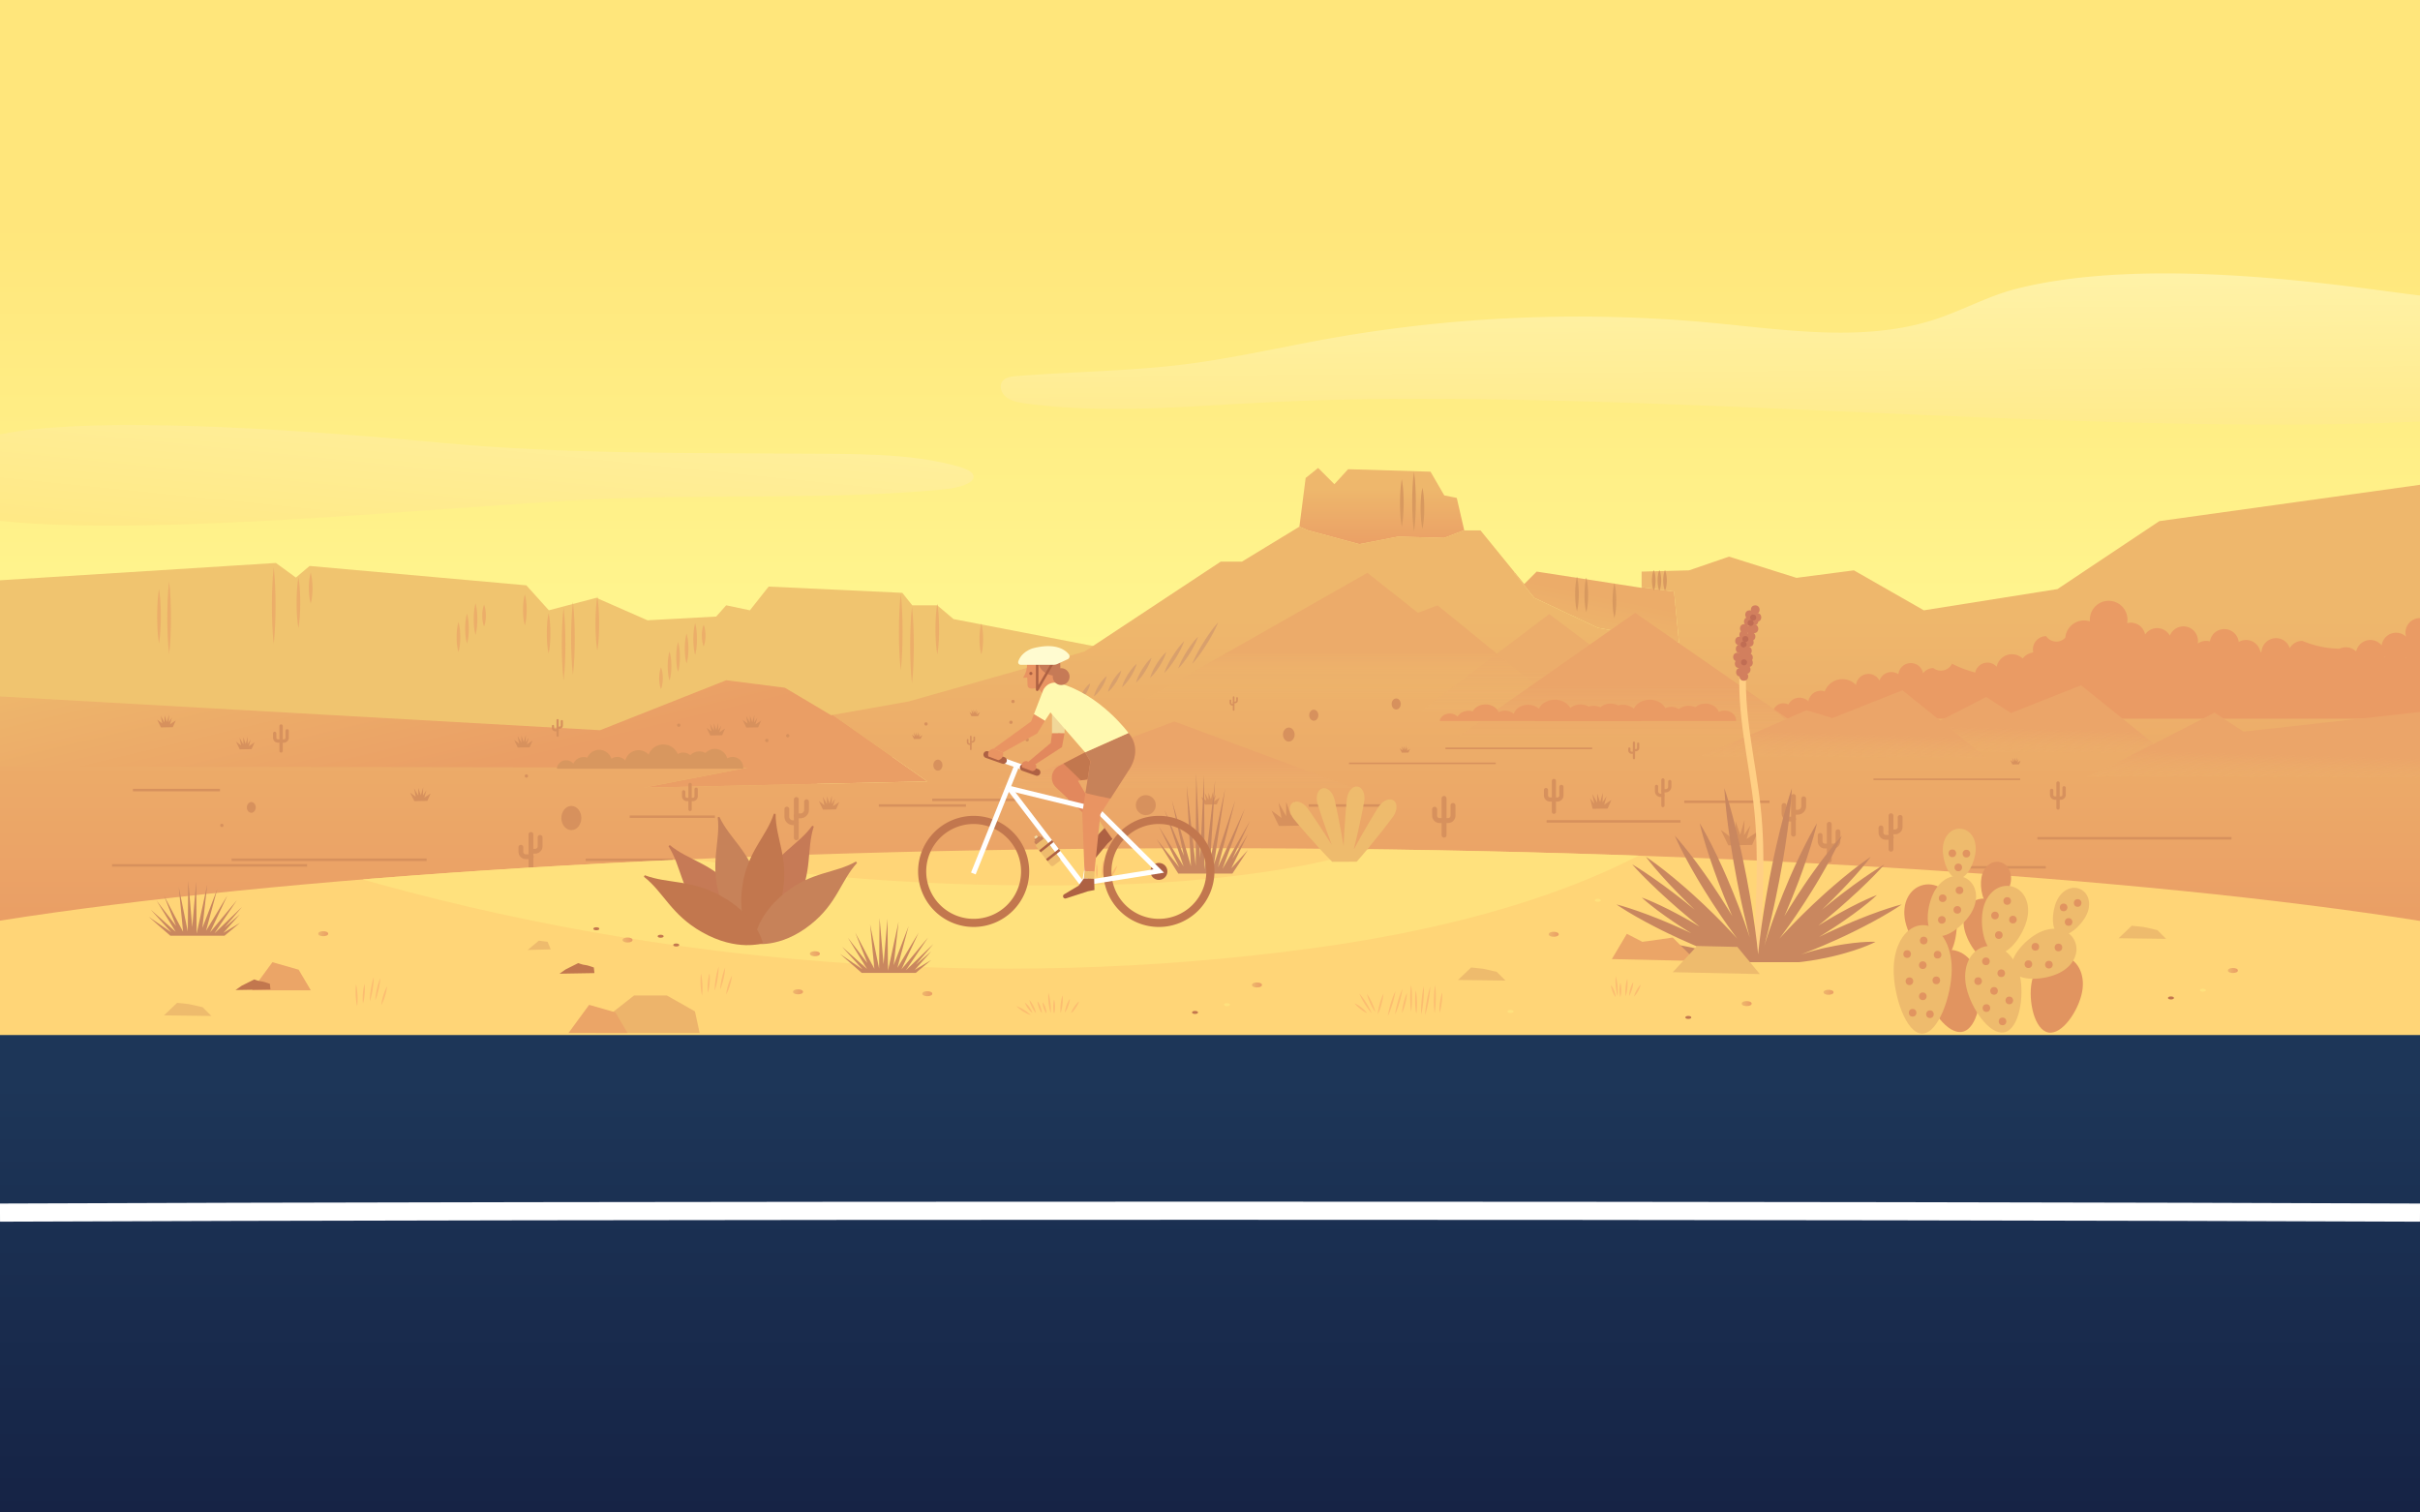 <svg id="BACKGROUND" xmlns="http://www.w3.org/2000/svg" xmlns:xlink="http://www.w3.org/1999/xlink" viewBox="0 0 4000 2500"><rect x="0" y="0" width="4000" height="2500" fill="#808080" stroke="none"/><defs><style>.cls-1,.cls-29,.cls-34{fill:none;}.cls-2{fill:url(#linear-gradient);}.cls-3{fill:url(#linear-gradient-2);}.cls-4{fill:url(#linear-gradient-3);}.cls-5{fill:#f0c46f;}.cls-6{fill:url(#linear-gradient-4);}.cls-7{fill:url(#linear-gradient-5);}.cls-8{fill:#ea9b64;}.cls-9{fill:url(#linear-gradient-6);}.cls-10{fill:url(#linear-gradient-7);}.cls-11{fill:url(#linear-gradient-8);}.cls-12{fill:url(#linear-gradient-9);}.cls-13{fill:url(#linear-gradient-10);}.cls-14{fill:url(#linear-gradient-11);}.cls-15{fill:#d7915d;}.cls-16{fill:url(#linear-gradient-12);}.cls-17{fill:url(#linear-gradient-13);}.cls-18{fill:url(#linear-gradient-14);}.cls-19{fill:url(#linear-gradient-15);}.cls-20{fill:#d8995f;}.cls-21{fill:#ecae69;}.cls-22{fill:#d9a06c;}.cls-23{fill:#d8975f;}.cls-24{fill:url(#linear-gradient-16);}.cls-25{clip-path:url(#clip-path);}.cls-26{fill:#ffd577;}.cls-27{fill:#ffe17d;}.cls-28{fill:#fcbd71;}.cls-29{stroke:#fff;stroke-width:30px;}.cls-29,.cls-34{stroke-miterlimit:10;}.cls-30{fill:#c67a56;}.cls-31{fill:#c78259;}.cls-32{fill:#c2774e;}.cls-33{fill:#c9875f;}.cls-34{stroke:#ffcf84;stroke-width:11px;}.cls-35{fill:#d27f5e;}.cls-36{fill:#c06d54;}.cls-37{fill:#e19460;}.cls-38{fill:#eebb6d;}.cls-39{fill:#eba567;}.cls-40{fill:#edb46b;}.cls-41{fill:url(#linear-gradient-17);}.cls-42{fill:url(#linear-gradient-18);}.cls-43{fill:url(#linear-gradient-19);}.cls-44{fill:url(#linear-gradient-20);}.cls-45{fill:url(#linear-gradient-21);}.cls-46{fill:url(#linear-gradient-22);}.cls-47{fill:url(#linear-gradient-23);}.cls-48{fill:url(#linear-gradient-24);}.cls-49{fill:url(#linear-gradient-25);}.cls-50{fill:url(#linear-gradient-26);}.cls-51{fill:#e2885d;}.cls-52{fill:#ae6143;}.cls-53{fill:#efc06e;}.cls-54{fill:#fff;}.cls-55{fill:#e99462;}.cls-56{fill:#f1d799;}.cls-57{fill:#fff9b0;}.cls-58{fill:#fffbd0;}.cls-59{fill:#f1dda8;}</style><linearGradient id="linear-gradient" x1="2000" y1="1118.79" x2="2000" y2="363.4" gradientUnits="userSpaceOnUse"><stop offset="0" stop-color="#fff791"/><stop offset="1" stop-color="#ffe67b"/></linearGradient><linearGradient id="linear-gradient-2" x1="2826.29" y1="461.28" x2="2829.48" y2="873.5" gradientUnits="userSpaceOnUse"><stop offset="0" stop-color="#fff2a7"/><stop offset="0.99" stop-color="#ffe67b"/></linearGradient><linearGradient id="linear-gradient-3" x1="825.09" y1="550.32" x2="773.17" y2="1065.26" xlink:href="#linear-gradient-2"/><linearGradient id="linear-gradient-4" x1="2660.88" y1="1070.72" x2="2660.88" y2="1535.93" gradientUnits="userSpaceOnUse"><stop offset="0" stop-color="#eeb76c"/><stop offset="0.99" stop-color="#ea9e65"/></linearGradient><linearGradient id="linear-gradient-5" x1="2000" y1="1021.89" x2="2000" y2="1534.34" xlink:href="#linear-gradient-4"/><linearGradient id="linear-gradient-6" x1="2643.36" y1="983.79" x2="2626.84" y2="1064.29" gradientUnits="userSpaceOnUse"><stop offset="0" stop-color="#ecac69"/><stop offset="0.99" stop-color="#eeb76c"/></linearGradient><linearGradient id="linear-gradient-7" x1="692.38" y1="968.62" x2="767.35" y2="1283.51" xlink:href="#linear-gradient-4"/><linearGradient id="linear-gradient-8" x1="2283.99" y1="808.57" x2="2283.99" y2="907.65" xlink:href="#linear-gradient-4"/><linearGradient id="linear-gradient-9" x1="2561.67" y1="1260.45" x2="2561.67" y2="1107.23" gradientUnits="userSpaceOnUse"><stop offset="0" stop-color="#eeb76c" stop-opacity="0"/><stop offset="0.99" stop-color="#ecad6b"/></linearGradient><linearGradient id="linear-gradient-10" x1="2214.89" y1="1157.42" x2="2214.89" y2="1074.44" gradientUnits="userSpaceOnUse"><stop offset="0" stop-color="#eeb76c" stop-opacity="0"/><stop offset="0.99" stop-color="#ecab6a"/></linearGradient><linearGradient id="linear-gradient-11" x1="1942.41" y1="1359.3" x2="1942.41" y2="1255.18" gradientUnits="userSpaceOnUse"><stop offset="0" stop-color="#eeb76c" stop-opacity="0"/><stop offset="0.99" stop-color="#eba569"/></linearGradient><linearGradient id="linear-gradient-12" x1="2704.09" y1="1324.48" x2="2704.09" y2="1130" xlink:href="#linear-gradient-11"/><linearGradient id="linear-gradient-13" x1="3339.58" y1="1290.23" x2="3341.99" y2="1203.45" xlink:href="#linear-gradient-11"/><linearGradient id="linear-gradient-14" x1="3723.37" y1="1334.02" x2="3725.85" y2="1244.83" xlink:href="#linear-gradient-11"/><linearGradient id="linear-gradient-15" x1="3044.4" y1="1298.48" x2="3046.81" y2="1211.71" xlink:href="#linear-gradient-11"/><linearGradient id="linear-gradient-16" x1="2000" y1="2835.74" x2="2000" y2="1789.88" gradientUnits="userSpaceOnUse"><stop offset="0" stop-color="#121a3c"/><stop offset="1" stop-color="#1d3658"/></linearGradient><clipPath id="clip-path"><path class="cls-1" d="M4000,1522.16C3537.54,1449.07,2813,1402,1998.62,1402c-812.8,0-1536,46.87-1998.62,119.71v189.16H4000Z"/></clipPath><linearGradient id="linear-gradient-17" x1="1524.42" y1="1642.5" x2="1540.93" y2="1642.5" xlink:href="#linear-gradient-4"/><linearGradient id="linear-gradient-18" x1="1029.02" y1="1553.74" x2="1045.53" y2="1553.74" xlink:href="#linear-gradient-4"/><linearGradient id="linear-gradient-19" x1="525.96" y1="1543.34" x2="542.48" y2="1543.34" xlink:href="#linear-gradient-4"/><linearGradient id="linear-gradient-20" x1="1310.78" y1="1639.4" x2="1327.29" y2="1639.4" xlink:href="#linear-gradient-4"/><linearGradient id="linear-gradient-21" x1="1338.64" y1="1576.44" x2="1355.16" y2="1576.44" xlink:href="#linear-gradient-4"/><linearGradient id="linear-gradient-22" x1="2559.85" y1="1544.29" x2="2576.36" y2="1544.29" xlink:href="#linear-gradient-4"/><linearGradient id="linear-gradient-23" x1="2069.36" y1="1628.05" x2="2085.87" y2="1628.05" xlink:href="#linear-gradient-4"/><linearGradient id="linear-gradient-24" x1="3682.48" y1="1604.12" x2="3699" y2="1604.12" xlink:href="#linear-gradient-4"/><linearGradient id="linear-gradient-25" x1="3014.1" y1="1640.15" x2="3030.61" y2="1640.15" xlink:href="#linear-gradient-4"/><linearGradient id="linear-gradient-26" x1="2878.79" y1="1658.86" x2="2895.31" y2="1658.86" xlink:href="#linear-gradient-4"/></defs><title>v copy 11</title><rect class="cls-2" width="4000" height="2500"/><path class="cls-3" d="M4000,488.36c-85.38-8.86-433.71-70.09-666.92-11.07-49.85,12.62-94.3,38.72-143.55,53.44-115.12,34.4-240.84,14.08-361.86,2.74a2353.17,2353.17,0,0,0-632.57,26.42C2116.63,574,2039,592,1959.75,602c-92.51,11.64-186.37,12.13-279.45,19.69-7.43.6-15.44,1.48-20.85,5.94-9,7.39-5.69,21.32,3.48,28.52s22,9.36,34.24,11c130.93,17.4,264.26,4.53,396.49-2.1,564.88-28.32,1341.33,58,1906.34,31.68Z"/><path class="cls-4" d="M0,718c166.81-34.42,550.24-2.83,724.85,13.57,211.31,19.86,426.6,16.86,640.59,18.44,74.56.55,151.81,2,218.82,21.21,10.38,3,21.36,7,24.24,13.58,5.88,13.38-24,21.72-47.24,24-193.57,18.57-391.84,7-587.25,16.92-254.21,12.9-723,62.09-974,35.2Z"/><path class="cls-5" d="M1875.33,1081,1576,1023.24l-26.83-22.71h-41.28l-16.51-20.64-220.87-10.32-31,39.22-39.22-8.26-16.51,18.58-113.53,6.19-84.63-37.16-78.44,20.64-37.16-41.28-358.33-32-22.61,19.18-33-24.15L0,959.15v579s1016.63-63.19,1047.6-57,340.59-212.24,340.59-212.24l328.2-68.12Z"/><polygon class="cls-6" points="2662.16 963.71 2659.6 963.32 2659.72 963.38 2662.16 963.71"/><polygon class="cls-7" points="3569.22 861.34 3400.75 973.7 3179.89 1008.79 3064.29 942.74 2969.34 955.13 2857.88 920.03 2791.82 942.74 2713.38 944.8 2713.38 970.61 2767.05 977.83 2775.31 1062.46 2641.14 1037.69 2535.86 988.15 2502.84 946.87 2503.75 946.27 2447.11 876.69 2420.27 876.69 2420.19 876.32 2387.24 889.07 2310.87 887.01 2246.88 899.39 2162.25 876.69 2147.8 870.5 2052.85 928.29 2017.76 928.29 1792.76 1076.91 1501.71 1159.48 1376.28 1181.73 1532.68 1291.59 1064.11 1301.91 1235.44 1268.88 0 1259.13 0 1551.67 4000 1549.61 4000 801.34 3569.22 861.34"/><path class="cls-8" d="M4000,1089.34v-67.72a24,24,0,0,0-23,30.82,24,24,0,0,0-40.32,14.36,24,24,0,0,0-42.19,10.11,24,24,0,0,0-27.6-4.61,165.94,165.94,0,0,1-61.4-13,24,24,0,0,0-20.73,11.91,24,24,0,0,0-46.74,6.56l-1.88-.08a24,24,0,0,0-35.79-16.58,24,24,0,0,0-47.56-1,24,24,0,0,0-20.2,3.62,24,24,0,0,0-46-13,24,24,0,0,0-41-1.89,24,24,0,0,0-29.65-18.82,31.1,31.1,0,1,0-61.65-5.83c0,1,.05,2,.14,2.94a31.09,31.09,0,0,0-40.67,26.83,20.15,20.15,0,0,1-31.64-2.46,21.86,21.86,0,0,0-21.31,27,25.77,25.77,0,0,0-17.51,9.95,25.81,25.81,0,0,0-43,13.62,20.65,20.65,0,0,0-35.49,9.58,187.9,187.9,0,0,1-38.3-14.61,20.62,20.62,0,0,1-31,7.22,20.63,20.63,0,0,0-16.83,8.69,20.67,20.67,0,0,0-40.87,1.47,20.66,20.66,0,0,0-31.22,10.53,20.67,20.67,0,0,0-38.81,7.28,31.09,31.09,0,0,0-51.67,10.65,20.62,20.62,0,0,0-27,16.45,20.62,20.62,0,0,0-33.13,5.28,17.52,17.52,0,0,0-24.67,8.95,79.74,79.74,0,0,1,16,13q1,.66,2.06,1.35H4000v-98.39C4000.36,1089.53,4000.34,1089.44,4000,1089.34Zm-22.21-1.62-1.25-.06c.31-.28.61-.56.9-.85C3977.55,1087.11,3977.67,1087.41,3977.79,1087.71Zm-34.92-1.57-1.28-.05q.11-.6.19-1.22Q3942.3,1085.52,3942.87,1086.14Z"/><polygon class="cls-1" points="2539.99 944.8 2659.6 963.32 2562.7 907.65 2503.75 946.27 2519.35 965.45 2539.99 944.8"/><polygon class="cls-1" points="2713.38 970.61 2662.16 963.71 2713.38 971.64 2713.38 970.61"/><polygon class="cls-9" points="2535.86 988.15 2641.14 1037.69 2775.31 1062.46 2767.05 977.83 2713.38 970.61 2713.38 971.64 2662.16 963.71 2659.72 963.38 2659.6 963.32 2539.99 944.8 2519.35 965.45 2503.75 946.27 2502.84 946.87 2535.86 988.15"/><polygon class="cls-10" points="1064.11 1301.91 1532.68 1291.59 1376.28 1181.73 1373.73 1182.18 1297.36 1136.77 1200.35 1124.39 991.86 1206.95 0 1151.14 0 1266.92 1235.44 1268.88 1064.11 1301.91"/><polygon class="cls-1" points="2178.76 773.48 2205.6 800.31 2228.3 775.54 2364.54 779.67 2387.24 818.89 2407.89 823.02 2420.19 876.32 2451.23 864.3 2348.03 709.49 2147.8 750.77 2092.07 771.41 2147.8 870.5 2158.12 789.99 2178.76 773.48"/><polygon class="cls-11" points="2246.88 899.39 2310.87 887.01 2387.24 889.07 2420.19 876.32 2407.89 823.02 2387.24 818.89 2364.54 779.67 2228.3 775.54 2205.6 800.31 2178.76 773.48 2158.12 789.99 2147.8 870.5 2162.25 876.69 2246.88 899.39"/><polygon class="cls-12" points="2348.03 1175.99 2775.31 1175.99 2560.64 1014.99 2348.03 1175.99"/><path class="cls-13" d="M1747.35,1235.85c9.28-2.06,512.78-289,512.78-289l83.53,66.05,32.48-12.39,306.28,249.76"/><polygon class="cls-14" points="1649.34 1301.91 2235.49 1301.91 1941 1192.51 1649.34 1301.91"/><path class="cls-15" d="M2964.44,1382.88a4,4,0,0,1-4-4V1316a4,4,0,0,1,7.93,0v62.91A4,4,0,0,1,2964.44,1382.88Z"/><path class="cls-15" d="M2963.91,1357.85h-5.2a13.9,13.9,0,0,1-13.89-13.89v-12a4,4,0,1,1,7.93,0v12a6,6,0,0,0,6,6h5.2a4,4,0,1,1,0,7.93Z"/><path class="cls-15" d="M2971.37,1346.52h-6.71a4,4,0,0,1,0-7.93h6.71a6,6,0,0,0,6-6v-12.75a4,4,0,0,1,7.93,0v12.75A13.9,13.9,0,0,1,2971.37,1346.52Z"/><path class="cls-15" d="M1316.24,1388.85a4,4,0,0,1-4-4V1322a4,4,0,1,1,7.93,0v62.91A4,4,0,0,1,1316.24,1388.85Z"/><path class="cls-15" d="M1315.7,1363.81h-5.2a13.9,13.9,0,0,1-13.89-13.89v-12a4,4,0,1,1,7.93,0v12a6,6,0,0,0,6,6h5.2a4,4,0,1,1,0,7.93Z"/><path class="cls-15" d="M1323.16,1352.48h-6.71a4,4,0,1,1,0-7.93h6.71a6,6,0,0,0,6-6v-12.75a4,4,0,1,1,7.93,0v12.75A13.9,13.9,0,0,1,1323.16,1352.48Z"/><path class="cls-15" d="M2748.63,1334.2a2.67,2.67,0,0,1-2.67-2.67v-42.34a2.67,2.67,0,0,1,5.34,0v42.34A2.67,2.67,0,0,1,2748.63,1334.2Z"/><path class="cls-15" d="M2748.27,1317.35h-3.5a9.36,9.36,0,0,1-9.35-9.35v-8.08a2.67,2.67,0,1,1,5.34,0V1308a4,4,0,0,0,4,4h3.5a2.67,2.67,0,1,1,0,5.34Z"/><path class="cls-15" d="M2753.29,1309.72h-4.51a2.67,2.67,0,1,1,0-5.34h4.51a4,4,0,0,0,4-4v-8.58a2.67,2.67,0,0,1,5.34,0v8.58A9.36,9.36,0,0,1,2753.29,1309.72Z"/><path class="cls-15" d="M2039.06,1174.71a1.34,1.34,0,0,1-1.34-1.34V1152.2a1.34,1.34,0,0,1,2.67,0v21.17A1.34,1.34,0,0,1,2039.06,1174.71Z"/><path class="cls-15" d="M2038.88,1166.28h-1.75a4.68,4.68,0,0,1-4.67-4.67v-4a1.34,1.34,0,0,1,2.67,0v4a2,2,0,0,0,2,2h1.75a1.34,1.34,0,1,1,0,2.67Z"/><path class="cls-15" d="M2041.39,1162.47h-2.26a1.34,1.34,0,1,1,0-2.67h2.26a2,2,0,0,0,2-2v-4.29a1.34,1.34,0,0,1,2.67,0v4.29A4.68,4.68,0,0,1,2041.39,1162.47Z"/><path class="cls-15" d="M1604.66,1239.84a1.34,1.34,0,0,1-1.34-1.34v-21.17a1.34,1.34,0,0,1,2.67,0v21.17A1.34,1.34,0,0,1,1604.66,1239.84Z"/><path class="cls-15" d="M1604.48,1231.41h-1.75a4.68,4.68,0,0,1-4.67-4.67v-4a1.34,1.34,0,0,1,2.67,0v4a2,2,0,0,0,2,2h1.75a1.34,1.34,0,0,1,0,2.67Z"/><path class="cls-15" d="M1607,1227.6h-2.26a1.34,1.34,0,1,1,0-2.67H1607a2,2,0,0,0,2-2v-4.29a1.34,1.34,0,0,1,2.67,0v4.29A4.68,4.68,0,0,1,1607,1227.6Z"/><path class="cls-15" d="M3125.62,1407.73a4,4,0,0,1-4-4v-55.92a4,4,0,0,1,7.93,0v55.92A4,4,0,0,1,3125.62,1407.73Z"/><path class="cls-15" d="M3125.62,1388.08h-8.4a12.2,12.2,0,0,1-12.19-12.19V1369a4,4,0,1,1,7.93,0v6.89a4.26,4.26,0,0,0,4.26,4.26h8.4a4,4,0,1,1,0,7.93Z"/><path class="cls-15" d="M3132.52,1379h-6.89a4,4,0,1,1,0-7.93h6.89a4.26,4.26,0,0,0,4.26-4.26v-15.2a4,4,0,1,1,7.93,0v15.2A12.2,12.2,0,0,1,3132.52,1379Z"/><path class="cls-15" d="M877.64,1439.7a4,4,0,0,1-4-4v-55.92a4,4,0,1,1,7.93,0v55.92A4,4,0,0,1,877.64,1439.7Z"/><path class="cls-15" d="M877.64,1420.05h-8.4A12.2,12.2,0,0,1,857,1407.86V1401a4,4,0,1,1,7.93,0v6.89a4.26,4.26,0,0,0,4.26,4.26h8.4a4,4,0,1,1,0,7.93Z"/><path class="cls-15" d="M884.53,1411h-6.89a4,4,0,0,1,0-7.93h6.89a4.26,4.26,0,0,0,4.26-4.26v-15.2a4,4,0,0,1,7.93,0v15.2A12.2,12.2,0,0,1,884.53,1411Z"/><path class="cls-15" d="M921.64,1217.81a1.82,1.82,0,0,1-1.82-1.82v-25.63a1.82,1.82,0,1,1,3.64,0V1216A1.82,1.82,0,0,1,921.64,1217.81Z"/><path class="cls-15" d="M921.64,1208.8h-3.85a5.59,5.59,0,0,1-5.59-5.59v-3.16a1.82,1.82,0,1,1,3.64,0v3.16a2,2,0,0,0,2,2h3.85a1.82,1.82,0,1,1,0,3.64Z"/><path class="cls-15" d="M924.8,1204.64h-3.16a1.82,1.82,0,0,1,0-3.64h3.16a2,2,0,0,0,2-2v-7a1.82,1.82,0,1,1,3.64,0v7A5.59,5.59,0,0,1,924.8,1204.64Z"/><path class="cls-15" d="M1750.6,1214.39a1.82,1.82,0,0,1-1.82-1.82v-25.63a1.82,1.82,0,1,1,3.64,0v25.63A1.82,1.82,0,0,1,1750.6,1214.39Z"/><path class="cls-15" d="M1750.6,1205.38h-3.85a5.59,5.59,0,0,1-5.59-5.59v-3.16a1.82,1.82,0,0,1,3.64,0v3.16a2,2,0,0,0,2,2h3.85a1.82,1.82,0,0,1,0,3.64Z"/><path class="cls-15" d="M1753.76,1201.22h-3.16a1.82,1.82,0,0,1,0-3.64h3.16a2,2,0,0,0,2-2v-7a1.82,1.82,0,0,1,3.64,0v7A5.59,5.59,0,0,1,1753.76,1201.22Z"/><path class="cls-15" d="M2700.75,1255a1.82,1.82,0,0,1-1.82-1.82v-25.63a1.82,1.82,0,1,1,3.64,0v25.63A1.82,1.82,0,0,1,2700.75,1255Z"/><path class="cls-15" d="M2700.75,1246h-3.85a5.59,5.59,0,0,1-5.59-5.59v-3.16a1.82,1.82,0,0,1,3.64,0v3.16a2,2,0,0,0,2,2h3.85a1.82,1.82,0,0,1,0,3.64Z"/><path class="cls-15" d="M2703.91,1241.8h-3.16a1.82,1.82,0,1,1,0-3.64h3.16a2,2,0,0,0,2-2v-7a1.82,1.82,0,1,1,3.64,0v7A5.59,5.59,0,0,1,2703.91,1241.8Z"/><path class="cls-15" d="M3023.61,1425.86a4,4,0,0,1-4-4V1363a4,4,0,1,1,7.93,0v58.94A4,4,0,0,1,3023.61,1425.86Z"/><path class="cls-15" d="M3030.11,1402.44h-13.76a11.84,11.84,0,0,1-11.83-11.83v-10.28a4,4,0,0,1,7.93,0v10.28a3.9,3.9,0,0,0,3.89,3.89h13.76a3.89,3.89,0,0,0,3.89-3.89v-16.32a4,4,0,0,1,7.93,0v16.32A11.84,11.84,0,0,1,3030.11,1402.44Z"/><path class="cls-15" d="M2568.44,1345.27a3.43,3.43,0,0,1-3.43-3.43v-51a3.43,3.43,0,0,1,6.86,0v51A3.43,3.43,0,0,1,2568.44,1345.27Z"/><path class="cls-15" d="M2574.06,1325h-11.89a10.24,10.24,0,0,1-10.23-10.23v-8.89a3.43,3.43,0,0,1,6.86,0v8.89a3.37,3.37,0,0,0,3.36,3.36h11.89a3.37,3.37,0,0,0,3.36-3.36v-14.11a3.43,3.43,0,1,1,6.86,0v14.11A10.24,10.24,0,0,1,2574.06,1325Z"/><path class="cls-15" d="M2386.86,1384.49a4.08,4.08,0,0,1-4.08-4.08v-60.67a4.08,4.08,0,1,1,8.17,0v60.67A4.08,4.08,0,0,1,2386.86,1384.49Z"/><path class="cls-15" d="M2393.55,1360.38h-14.16a12.19,12.19,0,0,1-12.17-12.17v-10.58a4.08,4.08,0,0,1,8.17,0v10.58a4,4,0,0,0,4,4h14.16a4,4,0,0,0,4-4v-16.8a4.08,4.08,0,0,1,8.17,0v16.8A12.19,12.19,0,0,1,2393.55,1360.38Z"/><path class="cls-15" d="M1140.6,1340.66a2.77,2.77,0,0,1-2.77-2.77v-41.15a2.77,2.77,0,0,1,5.54,0v41.15A2.77,2.77,0,0,1,1140.6,1340.66Z"/><path class="cls-15" d="M1145.14,1324.3h-9.6a8.27,8.27,0,0,1-8.26-8.26v-7.18a2.77,2.77,0,0,1,5.54,0V1316a2.72,2.72,0,0,0,2.72,2.72h9.6a2.72,2.72,0,0,0,2.72-2.72v-11.4a2.77,2.77,0,0,1,5.54,0V1316A8.27,8.27,0,0,1,1145.14,1324.3Z"/><path class="cls-15" d="M464.6,1244a2.77,2.77,0,0,1-2.77-2.77v-41.15a2.77,2.77,0,1,1,5.54,0v41.15A2.77,2.77,0,0,1,464.6,1244Z"/><path class="cls-15" d="M469.14,1227.64h-9.6a8.27,8.27,0,0,1-8.26-8.26v-7.18a2.77,2.77,0,1,1,5.54,0v7.18a2.72,2.72,0,0,0,2.72,2.72h9.6a2.72,2.72,0,0,0,2.72-2.72V1208a2.77,2.77,0,0,1,5.54,0v11.4A8.27,8.27,0,0,1,469.14,1227.64Z"/><path class="cls-15" d="M1768,1324.5a2.77,2.77,0,0,1-2.77-2.77v-41.15a2.77,2.77,0,0,1,5.54,0v41.15A2.77,2.77,0,0,1,1768,1324.5Z"/><path class="cls-15" d="M1772.5,1308.14h-9.6a8.27,8.27,0,0,1-8.26-8.26v-7.18a2.77,2.77,0,0,1,5.54,0v7.18a2.72,2.72,0,0,0,2.72,2.72h9.6a2.72,2.72,0,0,0,2.72-2.72v-11.4a2.77,2.77,0,0,1,5.54,0v11.4A8.27,8.27,0,0,1,1772.5,1308.14Z"/><path class="cls-15" d="M3401.69,1338.25a2.77,2.77,0,0,1-2.77-2.77v-41.15a2.77,2.77,0,0,1,5.54,0v41.15A2.77,2.77,0,0,1,3401.69,1338.25Z"/><path class="cls-15" d="M3406.23,1321.9h-9.6a8.27,8.27,0,0,1-8.26-8.26v-7.18a2.77,2.77,0,0,1,5.54,0v7.18a2.72,2.72,0,0,0,2.72,2.72h9.6a2.72,2.72,0,0,0,2.72-2.72v-11.4a2.77,2.77,0,0,1,5.54,0v11.4A8.27,8.27,0,0,1,3406.23,1321.9Z"/><polygon class="cls-15" points="2632.41 1336.91 2628.41 1319.58 2635.07 1328.47 2631.96 1312.48 2639.96 1326.69 2639.96 1311.59 2644.84 1325.8 2649.28 1310.26 2648.84 1326.25 2655.5 1316.03 2651.51 1330.24 2663.5 1322.25 2657.28 1336.46 2632.41 1336.91"/><polygon class="cls-15" points="2856.74 1397.28 2844.31 1371.66 2860.96 1383.94 2856.04 1358.66 2868.68 1381.13 2868.68 1357.26 2876.41 1379.73 2883.43 1355.15 2882.73 1380.43 2893.26 1364.28 2886.94 1386.75 2905.9 1374.11 2896.07 1396.58 2856.74 1397.28"/><polygon class="cls-15" points="2113.96 1365.29 2101.52 1339.67 2118.18 1351.95 2113.26 1326.67 2125.9 1349.14 2125.9 1325.27 2133.62 1347.73 2140.64 1323.16 2139.94 1348.44 2150.48 1332.29 2144.16 1354.76 2163.12 1342.12 2153.28 1364.59 2113.96 1365.29"/><polygon class="cls-15" points="1991.61 1329.93 1985.42 1317.19 1993.7 1323.3 1991.26 1310.72 1997.54 1321.9 1997.54 1310.03 2001.38 1321.2 2004.88 1308.98 2004.53 1321.55 2009.77 1313.52 2006.62 1324.69 2016.05 1318.41 2011.16 1329.58 1991.61 1329.93"/><polygon class="cls-15" points="1233.63 1202.6 1227.44 1189.86 1235.72 1195.97 1233.28 1183.39 1239.56 1194.57 1239.56 1182.7 1243.4 1193.87 1246.9 1181.65 1246.55 1194.22 1251.79 1186.19 1248.64 1197.36 1258.07 1191.08 1253.18 1202.25 1233.63 1202.6"/><polygon class="cls-15" points="1174.05 1215.69 1167.87 1202.94 1176.15 1209.05 1173.7 1196.48 1179.99 1207.65 1179.99 1195.78 1183.83 1206.95 1187.32 1194.73 1186.97 1207.3 1192.21 1199.27 1189.07 1210.45 1198.5 1204.16 1193.61 1215.34 1174.05 1215.69"/><polygon class="cls-15" points="396.29 1238.6 390.11 1225.86 398.39 1231.97 395.94 1219.39 402.23 1230.57 402.23 1218.7 406.07 1229.87 409.56 1217.65 409.21 1230.22 414.45 1222.19 411.31 1233.36 420.74 1227.08 415.85 1238.25 396.29 1238.6"/><polygon class="cls-15" points="266.05 1202.35 259.87 1189.61 268.15 1195.72 265.7 1183.14 271.99 1194.32 271.99 1182.45 275.83 1193.62 279.32 1181.4 278.97 1193.97 284.21 1185.94 281.07 1197.11 290.5 1190.83 285.61 1202 266.05 1202.35"/><polygon class="cls-15" points="855.88 1235.63 849.7 1222.89 857.98 1228.99 855.53 1216.42 861.82 1227.6 861.82 1215.72 865.66 1226.9 869.15 1214.68 868.8 1227.25 874.04 1219.22 870.9 1230.39 880.33 1224.11 875.44 1235.28 855.88 1235.63"/><polygon class="cls-15" points="1360.34 1338.21 1353.53 1324.18 1362.65 1330.91 1359.96 1317.06 1366.88 1329.37 1366.88 1316.3 1371.11 1328.6 1374.95 1315.14 1374.57 1328.98 1380.34 1320.14 1376.88 1332.44 1387.26 1325.52 1381.88 1337.83 1360.34 1338.21"/><polygon class="cls-15" points="684.84 1324.21 678.03 1310.18 687.15 1316.91 684.46 1303.06 691.38 1315.37 691.38 1302.3 695.61 1314.6 699.46 1301.14 699.07 1314.98 704.84 1306.14 701.38 1318.44 711.76 1311.52 706.38 1323.83 684.84 1324.21"/><polygon class="cls-15" points="1510.74 1221.52 1507.27 1214.36 1511.92 1217.8 1510.55 1210.73 1514.08 1217.01 1514.08 1210.34 1516.24 1216.62 1518.2 1209.75 1518.01 1216.81 1520.95 1212.3 1519.18 1218.58 1524.48 1215.05 1521.73 1221.33 1510.74 1221.52"/><polygon class="cls-15" points="1605.81 1183.85 1602.33 1176.69 1606.99 1180.12 1605.61 1173.06 1609.14 1179.34 1609.14 1172.66 1611.3 1178.94 1613.27 1172.08 1613.07 1179.14 1616.01 1174.63 1614.25 1180.91 1619.55 1177.37 1616.8 1183.65 1605.81 1183.85"/><polygon class="cls-15" points="2317.06 1244.11 2313.59 1236.95 2318.24 1240.38 2316.87 1233.32 2320.4 1239.6 2320.4 1232.92 2322.56 1239.2 2324.52 1232.34 2324.32 1239.4 2327.27 1234.89 2325.5 1241.17 2330.8 1237.63 2328.05 1243.91 2317.06 1244.11"/><polygon class="cls-15" points="3326.26 1263.57 3322.78 1256.41 3327.44 1259.84 3326.07 1252.77 3329.6 1259.05 3329.6 1252.38 3331.76 1258.66 3333.72 1251.79 3333.52 1258.86 3336.47 1254.34 3334.7 1260.62 3340 1257.09 3337.25 1263.37 3326.26 1263.57"/><rect class="cls-15" x="1452.61" y="1329.34" width="143.97" height="4.13"/><rect class="cls-15" x="219.67" y="1303.85" width="143.97" height="4.13"/><rect class="cls-15" x="968.07" y="1419.13" width="143.97" height="4.13"/><rect class="cls-15" x="1540.85" y="1320.06" width="143.97" height="4.13"/><rect class="cls-15" x="185.17" y="1428.34" width="322.38" height="4.13"/><rect class="cls-15" x="382.76" y="1419.05" width="322.38" height="4.13"/><rect class="cls-15" x="2163.16" y="1329.34" width="143.97" height="4.13"/><rect class="cls-15" x="2556.37" y="1355.66" width="221.37" height="4.13"/><rect class="cls-15" x="2783.93" y="1323.15" width="140.87" height="4.13"/><rect class="cls-15" x="2389.18" y="1235.69" width="242.54" height="2.58"/><rect class="cls-15" x="2229.73" y="1260.46" width="242.54" height="2.58"/><rect class="cls-15" x="3096.64" y="1286.77" width="242.54" height="2.58"/><rect class="cls-15" x="3367.55" y="1383.53" width="320.87" height="4.13"/><rect class="cls-15" x="3240.61" y="1431.52" width="140.87" height="4.13"/><rect class="cls-15" x="1040.83" y="1347.92" width="140.87" height="4.13"/><polygon class="cls-16" points="2411.02 1217.28 2997.17 1217.28 2702.68 1012.92 2411.02 1217.28"/><path class="cls-17" d="M3103.51,1241.69C3114.87,1239.26,3283,1152,3283,1152l40.89,26.65,115.85-46,138.57,111.47Z"/><path class="cls-18" d="M3449.51,1283.26c13.34-2.85,210.81-105.32,210.81-105.32l48,31.31L4000,1176.88V1285Z"/><path class="cls-19" d="M2808.34,1249.94c11.36-2.42,177.52-76,177.52-76l42.82,13,115.85-46,138.57,111.47Z"/><circle class="cls-15" cx="1893.91" cy="1330.81" r="16.51"/><ellipse class="cls-15" cx="944.39" cy="1352.12" rx="16.51" ry="19.97"/><ellipse class="cls-15" cx="415.39" cy="1334.62" rx="7.33" ry="8.87"/><ellipse class="cls-15" cx="2130.25" cy="1214.18" rx="9.61" ry="11.62"/><ellipse class="cls-15" cx="2171.54" cy="1182.19" rx="7.55" ry="9.13"/><ellipse class="cls-15" cx="2307.77" cy="1163.61" rx="7.55" ry="9.13"/><ellipse class="cls-15" cx="1550.22" cy="1264.75" rx="7.55" ry="9.13"/><path class="cls-20" d="M2317.06,792.06a168.7,168.7,0,0,1,2.35,19.61c.44,6.54.65,13.07.65,19.61s-.2,13.07-.64,19.61a166.65,166.65,0,0,1-2.36,19.61,166.65,166.65,0,0,1-2.36-19.61q-.66-9.8-.64-19.61c0-6.54.21-13.07.65-19.61A168.81,168.81,0,0,1,2317.06,792.06Z"/><path class="cls-20" d="M2337.19,779.67c1.24,8.27,1.89,16.53,2.35,24.8s.64,16.53.65,24.8-.2,16.53-.64,24.8-1.11,16.53-2.36,24.8c-1.25-8.27-1.9-16.53-2.36-24.8s-.65-16.53-.64-24.8.21-16.53.65-24.8S2335.95,787.94,2337.19,779.67Z"/><path class="cls-20" d="M2351.12,806.11a127.31,127.31,0,0,1,2.35,17c.44,5.67.65,11.33.65,17s-.2,11.33-.64,17a125.84,125.84,0,0,1-2.36,17,125.84,125.84,0,0,1-2.36-17q-.66-8.5-.64-17c0-5.67.21-11.33.65-17A127.31,127.31,0,0,1,2351.12,806.11Z"/><path class="cls-20" d="M2606.55,953.17a91.48,91.48,0,0,1,2.35,14.32c.44,4.77.65,9.55.65,14.32s-.2,9.55-.64,14.32a90.42,90.42,0,0,1-2.36,14.32,90.37,90.37,0,0,1-2.36-14.32q-.66-7.16-.64-14.32c0-4.77.21-9.55.65-14.32A91.48,91.48,0,0,1,2606.55,953.17Z"/><path class="cls-20" d="M2622,954.72a91.41,91.41,0,0,1,2.35,14.32c.44,4.77.65,9.55.65,14.32s-.2,9.55-.64,14.32A90.37,90.37,0,0,1,2622,1012a90.37,90.37,0,0,1-2.36-14.32q-.66-7.16-.64-14.32c0-4.77.21-9.55.65-14.32A91.47,91.47,0,0,1,2622,954.72Z"/><path class="cls-21" d="M1488.85,981c1.24,10.58,1.89,21.16,2.35,31.73s.65,21.16.65,31.74-.2,21.16-.64,31.74-1.11,21.16-2.36,31.74c-1.25-10.58-1.9-21.16-2.36-31.74s-.65-21.16-.64-31.74.21-21.16.65-31.74S1487.61,991.61,1488.85,981Z"/><path class="cls-21" d="M1507.43,1002.71c1.24,10.58,1.89,21.16,2.35,31.74s.65,21.16.65,31.74-.2,21.16-.64,31.74-1.11,21.16-2.36,31.74c-1.25-10.58-1.9-21.16-2.36-31.74s-.65-21.16-.64-31.74.21-21.16.65-31.74S1506.19,1013.29,1507.43,1002.71Z"/><path class="cls-21" d="M1549.23,998.06a191.23,191.23,0,0,1,2.35,20.9q.66,10.45.65,20.9t-.64,20.9a188.77,188.77,0,0,1-2.36,20.9,188.77,188.77,0,0,1-2.36-20.9q-.66-10.45-.64-20.9t.65-20.9A191.11,191.11,0,0,1,1549.23,998.06Z"/><path class="cls-21" d="M906.79,1013.54a122.23,122.23,0,0,1,2.35,16.64c.44,5.55.64,11.09.65,16.64s-.2,11.09-.64,16.64a120.79,120.79,0,0,1-2.36,16.64,120.79,120.79,0,0,1-2.36-16.64q-.66-8.32-.64-16.64c0-5.55.21-11.09.65-16.64A122.23,122.23,0,0,1,906.79,1013.54Z"/><path class="cls-21" d="M931.56,1004.26c1.24,10.06,1.89,20.12,2.35,30.19s.64,20.12.65,30.19-.2,20.12-.64,30.19-1.11,20.12-2.36,30.19c-1.25-10.06-1.9-20.12-2.36-30.19s-.65-20.12-.64-30.19.21-20.12.65-30.19S930.31,1014.32,931.56,1004.26Z"/><path class="cls-21" d="M947,995c1.24,10.06,1.89,20.12,2.35,30.19s.64,20.12.65,30.19-.2,20.12-.64,30.19-1.11,20.12-2.36,30.19c-1.25-10.06-1.9-20.12-2.36-30.19s-.65-20.12-.64-30.19.21-20.12.65-30.19S945.79,1005,947,995Z"/><path class="cls-21" d="M279.57,960.47c1.24,10.06,1.89,20.12,2.35,30.19s.64,20.12.65,30.19-.2,20.12-.64,30.19-1.11,20.12-2.36,30.19c-1.25-10.06-1.9-20.12-2.36-30.19s-.65-20.12-.64-30.19.21-20.12.65-30.19S278.33,970.53,279.57,960.47Z"/><path class="cls-21" d="M987.29,985.68a219.9,219.9,0,0,1,2.35,22.45q.66,11.22.65,22.45t-.64,22.45a217.21,217.21,0,0,1-2.36,22.45,217.21,217.21,0,0,1-2.36-22.45q-.66-11.22-.64-22.45t.65-22.45A220,220,0,0,1,987.29,985.68Z"/><path class="cls-21" d="M262.82,973.68a219.9,219.9,0,0,1,2.35,22.45q.66,11.22.65,22.45t-.64,22.45a217.21,217.21,0,0,1-2.36,22.45,217.21,217.21,0,0,1-2.36-22.45q-.66-11.22-.64-22.45t.65-22.45A220,220,0,0,1,262.82,973.68Z"/><path class="cls-21" d="M1622,1030.57a73.53,73.53,0,0,1,2.35,12.77,125.11,125.11,0,0,1,.65,12.77,122.9,122.9,0,0,1-.64,12.77,72.64,72.64,0,0,1-2.36,12.77,72.73,72.73,0,0,1-2.36-12.77,122.9,122.9,0,0,1-.64-12.77,125.11,125.11,0,0,1,.65-12.77A73.52,73.52,0,0,1,1622,1030.57Z"/><path class="cls-21" d="M513.54,946.58a73.53,73.53,0,0,1,2.35,12.77,125.11,125.11,0,0,1,.65,12.77,122.9,122.9,0,0,1-.64,12.77,72.64,72.64,0,0,1-2.36,12.77,72.73,72.73,0,0,1-2.36-12.77,122.9,122.9,0,0,1-.64-12.77,125.11,125.11,0,0,1,.65-12.77A73.52,73.52,0,0,1,513.54,946.58Z"/><path class="cls-21" d="M452.41,937.54c1.24,10.58,1.89,21.16,2.35,31.73s.65,21.16.65,31.74-.2,21.16-.64,31.74-1.11,21.16-2.36,31.74c-1.25-10.58-1.9-21.16-2.36-31.74s-.65-21.16-.64-31.74.21-21.16.65-31.74S451.16,948.12,452.41,937.54Z"/><path class="cls-21" d="M493.28,954.57a191.23,191.23,0,0,1,2.35,20.9q.66,10.45.65,20.9t-.64,20.9a188.77,188.77,0,0,1-2.36,20.9,188.77,188.77,0,0,1-2.36-20.9q-.66-10.45-.64-20.9t.65-20.9A191.11,191.11,0,0,1,493.28,954.57Z"/><path class="cls-21" d="M867.52,982.58a73.53,73.53,0,0,1,2.35,12.77,125.11,125.11,0,0,1,.65,12.77,122.9,122.9,0,0,1-.64,12.77,72.64,72.64,0,0,1-2.36,12.77,72.73,72.73,0,0,1-2.36-12.77,122.9,122.9,0,0,1-.64-12.77,125.11,125.11,0,0,1,.65-12.77A73.52,73.52,0,0,1,867.52,982.58Z"/><path class="cls-21" d="M1092.55,1103.06a38.15,38.15,0,0,1,2.35,9,62,62,0,0,1,.65,9,60.9,60.9,0,0,1-.64,9,37.73,37.73,0,0,1-2.36,9,37.73,37.73,0,0,1-2.36-9,60.9,60.9,0,0,1-.64-9,62,62,0,0,1,.65-9A38.17,38.17,0,0,1,1092.55,1103.06Z"/><path class="cls-21" d="M1106.66,1076.91a65.15,65.15,0,0,1,2.35,12,110.15,110.15,0,0,1,.65,12,108.08,108.08,0,0,1-.64,12,64.37,64.37,0,0,1-2.36,12,64.41,64.41,0,0,1-2.36-12,108.2,108.2,0,0,1-.64-12,110.16,110.16,0,0,1,.65-12A65.14,65.14,0,0,1,1106.66,1076.91Z"/><path class="cls-21" d="M1120.76,1061.09a69.63,69.63,0,0,1,2.35,12.41,118.16,118.16,0,0,1,.65,12.41,116.07,116.07,0,0,1-.64,12.41,68.84,68.84,0,0,1-2.36,12.41,68.8,68.8,0,0,1-2.36-12.41,116,116,0,0,1-.64-12.41,118.16,118.16,0,0,1,.65-12.41A69.63,69.63,0,0,1,1120.76,1061.09Z"/><path class="cls-21" d="M1134.87,1047.33a68.72,68.72,0,0,1,2.35,12.32,116.54,116.54,0,0,1,.65,12.32,114.48,114.48,0,0,1-.64,12.32,67.9,67.9,0,0,1-2.36,12.32,67.9,67.9,0,0,1-2.36-12.32,114.48,114.48,0,0,1-.64-12.32,116.41,116.41,0,0,1,.65-12.32A68.68,68.68,0,0,1,1134.87,1047.33Z"/><path class="cls-21" d="M1149,1030.12a77.09,77.09,0,0,1,2.35,13.1c.44,4.37.65,8.73.65,13.1a129.38,129.38,0,0,1-.64,13.1,76.26,76.26,0,0,1-2.36,13.1,76.31,76.31,0,0,1-2.36-13.1,129.38,129.38,0,0,1-.64-13.1c0-4.37.21-8.73.65-13.1A77.14,77.14,0,0,1,1149,1030.12Z"/><path class="cls-21" d="M1163.08,1032.53a38.15,38.15,0,0,1,2.35,9,61.93,61.93,0,0,1,.65,9,60.9,60.9,0,0,1-.64,9,37.73,37.73,0,0,1-2.36,9,37.73,37.73,0,0,1-2.36-9,60.9,60.9,0,0,1-.64-9,62,62,0,0,1,.65-9A38.17,38.17,0,0,1,1163.08,1032.53Z"/><path class="cls-21" d="M757.78,1028.09a69.63,69.63,0,0,1,2.35,12.41,118.16,118.16,0,0,1,.65,12.41,116.07,116.07,0,0,1-.64,12.41,68.84,68.84,0,0,1-2.36,12.41,68.8,68.8,0,0,1-2.36-12.41,116,116,0,0,1-.64-12.41,118.16,118.16,0,0,1,.65-12.41A69.63,69.63,0,0,1,757.78,1028.09Z"/><path class="cls-21" d="M771.89,1014.33a68.72,68.72,0,0,1,2.35,12.32,116.54,116.54,0,0,1,.65,12.32,114.48,114.48,0,0,1-.64,12.32,67.9,67.9,0,0,1-2.36,12.32,67.9,67.9,0,0,1-2.36-12.32,114.48,114.48,0,0,1-.64-12.32,116.41,116.41,0,0,1,.65-12.32A68.68,68.68,0,0,1,771.89,1014.33Z"/><path class="cls-21" d="M786,997.13a77.09,77.09,0,0,1,2.35,13.1c.44,4.37.65,8.73.65,13.1a129.38,129.38,0,0,1-.64,13.1,76.26,76.26,0,0,1-2.36,13.1,76.31,76.31,0,0,1-2.36-13.1,129.38,129.38,0,0,1-.64-13.1c0-4.37.21-8.73.65-13.1A77.14,77.14,0,0,1,786,997.13Z"/><path class="cls-21" d="M800.1,999.53a38.15,38.15,0,0,1,2.35,9,61.93,61.93,0,0,1,.65,9,60.9,60.9,0,0,1-.64,9,37.73,37.73,0,0,1-2.36,9,37.73,37.73,0,0,1-2.36-9,60.9,60.9,0,0,1-.64-9,62,62,0,0,1,.65-9A38.17,38.17,0,0,1,800.1,999.53Z"/><path class="cls-20" d="M2668.47,964a91.47,91.47,0,0,1,2.35,14.32c.44,4.77.64,9.55.65,14.32s-.2,9.55-.64,14.32a90.37,90.37,0,0,1-2.36,14.32,90.43,90.43,0,0,1-2.36-14.32q-.66-7.16-.64-14.32c0-4.77.21-9.55.65-14.32A91.47,91.47,0,0,1,2668.47,964Z"/><path class="cls-20" d="M2733.49,942.33a34.77,34.77,0,0,1,2.35,8.51,55.92,55.92,0,0,1,.65,8.51,55,55,0,0,1-.64,8.51,34.39,34.39,0,0,1-2.36,8.51,34.41,34.41,0,0,1-2.36-8.51,54.93,54.93,0,0,1-.64-8.51,55.92,55.92,0,0,1,.65-8.51A34.77,34.77,0,0,1,2733.49,942.33Z"/><path class="cls-20" d="M2742.78,942.33a34.75,34.75,0,0,1,2.35,8.51,55.85,55.85,0,0,1,.65,8.51,54.93,54.93,0,0,1-.64,8.51,34.37,34.37,0,0,1-2.36,8.51,34.37,34.37,0,0,1-2.36-8.51,54.93,54.93,0,0,1-.64-8.51,55.85,55.85,0,0,1,.65-8.51A34.75,34.75,0,0,1,2742.78,942.33Z"/><path class="cls-20" d="M2752.06,942.33a34.77,34.77,0,0,1,2.35,8.51,55.92,55.92,0,0,1,.65,8.51,54.93,54.93,0,0,1-.64,8.51,34.37,34.37,0,0,1-2.36,8.51,34.41,34.41,0,0,1-2.36-8.51,54.93,54.93,0,0,1-.64-8.51,55.92,55.92,0,0,1,.65-8.51A34.77,34.77,0,0,1,2752.06,942.33Z"/><path class="cls-22" d="M1777.2,1142a26.6,26.6,0,0,1-1.88,7.44A41.29,41.29,0,0,1,1772,1156a40.57,40.57,0,0,1-4.41,5.85,26.31,26.31,0,0,1-5.87,4.94,26.29,26.29,0,0,1,1.87-7.44,40.57,40.57,0,0,1,3.33-6.53,41.28,41.28,0,0,1,4.42-5.85A26.59,26.59,0,0,1,1777.2,1142Z"/><path class="cls-22" d="M1801.87,1129.65a35.92,35.92,0,0,1-2.6,8.6,58,58,0,0,1-4,7.7,56.93,56.93,0,0,1-5.14,7,35.52,35.52,0,0,1-6.6,6.1,35.52,35.52,0,0,1,2.6-8.6,56.93,56.93,0,0,1,4.05-7.69,57.93,57.93,0,0,1,5.15-7A35.9,35.9,0,0,1,1801.87,1129.65Z"/><path class="cls-22" d="M1829.23,1117.61a46,46,0,0,1-3.27,9.67,76,76,0,0,1-4.72,8.77,74.63,74.63,0,0,1-5.81,8.09,45.49,45.49,0,0,1-7.27,7.18,45.51,45.51,0,0,1,3.27-9.68,74.68,74.68,0,0,1,4.72-8.77,76,76,0,0,1,5.82-8.08A46,46,0,0,1,1829.23,1117.61Z"/><path class="cls-22" d="M1853.31,1108.49a49.49,49.49,0,0,1-3.49,10,82.3,82.3,0,0,1-4.93,9.12,80.79,80.79,0,0,1-6,8.43,49,49,0,0,1-7.48,7.52,49,49,0,0,1,3.48-10,80.87,80.87,0,0,1,4.94-9.11,82.28,82.28,0,0,1,6-8.43A49.52,49.52,0,0,1,1853.31,1108.49Z"/><path class="cls-22" d="M1878.68,1097.31a59,59,0,0,1-4,10.88,99.09,99.09,0,0,1-5.47,10,97.3,97.3,0,0,1-6.56,9.29,58.26,58.26,0,0,1-8,8.38,58.27,58.27,0,0,1,4-10.88,97.39,97.39,0,0,1,5.48-10,99.13,99.13,0,0,1,6.57-9.29A58.94,58.94,0,0,1,1878.68,1097.31Z"/><path class="cls-22" d="M1903.36,1087.23a65.87,65.87,0,0,1-4.39,11.46,111.41,111.41,0,0,1-5.84,10.56,109.52,109.52,0,0,1-6.93,9.88,65.12,65.12,0,0,1-8.39,9,65.08,65.08,0,0,1,4.38-11.47,109.5,109.5,0,0,1,5.84-10.56,111.44,111.44,0,0,1,6.94-9.87A65.83,65.83,0,0,1,1903.36,1087.23Z"/><path class="cls-22" d="M1927.62,1077.83a71,71,0,0,1-4.65,11.88,120.59,120.59,0,0,1-6.1,11,118.41,118.41,0,0,1-7.19,10.29,70.15,70.15,0,0,1-8.65,9.38,70.16,70.16,0,0,1,4.64-11.88,118.41,118.41,0,0,1,6.1-11,120.48,120.48,0,0,1,7.19-10.29A70.94,70.94,0,0,1,1927.62,1077.83Z"/><path class="cls-22" d="M1957.21,1059.91a107.1,107.1,0,0,1-6.24,14.42q-3.56,6.94-7.69,13.52t-8.78,12.84a105.74,105.74,0,0,1-10.24,11.93,105.81,105.81,0,0,1,6.24-14.43q3.56-6.94,7.69-13.52t8.79-12.83A107,107,0,0,1,1957.21,1059.91Z"/><path class="cls-22" d="M1980.17,1052.59a105.4,105.4,0,0,1-6.18,14.32q-3.53,6.89-7.62,13.42t-8.71,12.73a104.17,104.17,0,0,1-10.17,11.82,104.19,104.19,0,0,1,6.17-14.32q3.53-6.89,7.63-13.41t8.72-12.73A105.4,105.4,0,0,1,1980.17,1052.59Z"/><path class="cls-22" d="M2013.45,1028.75a178.2,178.2,0,0,1-8.69,18.34q-4.78,8.9-10.14,17.44t-11.23,16.76a176,176,0,0,1-12.69,15.85,176.09,176.09,0,0,1,8.69-18.35q4.78-8.9,10.14-17.44t11.24-16.75A178.18,178.18,0,0,1,2013.45,1028.75Z"/><path class="cls-23" d="M1228.39,1270.57c.06-.59.09-1.18.09-1.78a17.62,17.62,0,0,0-26.48-15.26,21,21,0,0,0-35.8-8.82,21,21,0,0,0-25.3,3.58,17.56,17.56,0,0,0-20.62-1.87,25.91,25.91,0,0,0-48.15,1,22.53,22.53,0,0,0-38.55,9.68,17.66,17.66,0,0,0-23-3,21.2,21.2,0,0,0-39.74-1.68,18.5,18.5,0,0,0-23.19,9.91,15.34,15.34,0,0,0-27.23,8.23Z"/><path class="cls-8" d="M2712.52,1191.79a12.85,12.85,0,0,0,.1-1.57c0-8.57-8.54-15.52-19.07-15.52a22.36,22.36,0,0,0-9.54,2.1c-2.57-7.92-11.4-13.77-21.94-13.77a25.22,25.22,0,0,0-16.74,6,26.71,26.71,0,0,0-11.14-2.39,25.43,25.43,0,0,0-16.2,5.53,21.64,21.64,0,0,0-12.53-3.84,22.31,22.31,0,0,0-9.74,2.2c-4.25-8.18-14.19-13.92-25.79-13.92-12,0-22.27,6.17-26.23,14.84a27,27,0,0,0-18-6.5c-11.41,0-21,6.39-23.62,15a21.17,21.17,0,0,0-14.3-5.25,22.25,22.25,0,0,0-10.54,2.58c-3-7.49-11.6-12.92-21.8-12.92-9.52,0-17.67,4.72-21.14,11.44a24.13,24.13,0,0,0-6.74-1c-8.17,0-15.18,4-18.32,9.68a18.19,18.19,0,0,0-12.9-5c-8.65,0-15.74,5.39-16.51,12.27Z"/><path class="cls-8" d="M2869.4,1191.79a12.85,12.85,0,0,0,.1-1.57c0-8.57-8.54-15.52-19.07-15.52a22.36,22.36,0,0,0-9.54,2.1c-2.57-7.92-11.4-13.77-21.94-13.77a25.22,25.22,0,0,0-16.74,6,26.71,26.71,0,0,0-11.14-2.39,25.43,25.43,0,0,0-16.2,5.53,21.64,21.64,0,0,0-12.53-3.84,22.31,22.31,0,0,0-9.74,2.2c-4.25-8.18-14.19-13.92-25.79-13.92-12,0-22.27,6.17-26.23,14.84a27,27,0,0,0-18-6.5c-11.41,0-21,6.39-23.62,15a21.17,21.17,0,0,0-14.3-5.25,22.25,22.25,0,0,0-10.54,2.58c-3-7.49-11.6-12.92-21.8-12.92-9.52,0-17.67,4.72-21.14,11.44a24.13,24.13,0,0,0-6.74-1c-8.17,0-15.18,4-18.32,9.68a18.19,18.19,0,0,0-12.9-5c-8.65,0-15.74,5.39-16.51,12.27Z"/><circle class="cls-15" cx="1121.91" cy="1198.7" r="2.75"/><circle class="cls-15" cx="1674.42" cy="1159.48" r="2.75"/><circle class="cls-15" cx="1530.61" cy="1196.63" r="2.75"/><circle class="cls-15" cx="1302.01" cy="1216.07" r="2.75"/><circle class="cls-15" cx="1267.43" cy="1223.98" r="2.75"/><circle class="cls-15" cx="870.08" cy="1282.64" r="2.75"/><circle class="cls-15" cx="366.72" cy="1364.34" r="2.75"/><circle class="cls-15" cx="1697.81" cy="1222.78" r="2.75"/><circle class="cls-15" cx="1670.98" cy="1193.88" r="2.75"/><circle class="cls-15" cx="1715.01" cy="1202.83" r="2.75"/><rect class="cls-24" y="1654" width="4000" height="846"/><g class="cls-25"><path class="cls-26" d="M4000,1522.16C3537.54,1449.07,2813,1402,1998.62,1402c-812.8,0-1536,46.87-1998.62,119.71v189.16H4000Z"/><path class="cls-27" d="M582.45,1448.82c504.17,145.35,1056.44,190.77,1588,118.31,192.26-26.21,391-74.34,550-159.18-139.2-20.09-279.9-34.56-421.66-33.07-.26,5.41-4.67,12.66-4.93,18.07-115.18,44.15-302.71,65.14-444.46,68.92-266.15,7.1-498.31-7.54-758.54-49.88Z"/></g><path class="cls-28" d="M1736.66,1674.25a61.54,61.54,0,0,1-2.12-8.12c-.54-2.73-1-5.47-1.27-8.22s-.53-5.52-.63-8.29a60.86,60.86,0,0,1,.22-8.39,60.71,60.71,0,0,1,2.12,8.12q.8,4.09,1.27,8.22c.31,2.75.53,5.52.63,8.29A61.55,61.55,0,0,1,1736.66,1674.25Z"/><path class="cls-28" d="M1742.36,1652.06a32.07,32.07,0,0,1,1.18,5.93,54.19,54.19,0,0,1,.32,5.93,53.23,53.23,0,0,1-.32,5.93,31.68,31.68,0,0,1-1.18,5.93,31.72,31.72,0,0,1-1.18-5.93,53.11,53.11,0,0,1-.32-5.93,54.19,54.19,0,0,1,.32-5.93A32.11,32.11,0,0,1,1742.36,1652.06Z"/><path class="cls-28" d="M1756.3,1645.35a47.6,47.6,0,0,1,.38,7.35c0,2.43-.21,4.85-.47,7.26s-.63,4.81-1.11,7.19a46.89,46.89,0,0,1-2,7.1,47,47,0,0,1-.38-7.35q.07-3.65.47-7.26c.27-2.41.63-4.8,1.11-7.19A47.55,47.55,0,0,1,1756.3,1645.35Z"/><path class="cls-28" d="M1760.1,1673.73a33.19,33.19,0,0,1,1-6.08,56,56,0,0,1,1.75-5.79,54.93,54.93,0,0,1,2.36-5.57,32.77,32.77,0,0,1,3.17-5.27,32.72,32.72,0,0,1-1,6.08,54.93,54.93,0,0,1-1.76,5.79,56,56,0,0,1-2.36,5.57A33.16,33.16,0,0,1,1760.1,1673.73Z"/><path class="cls-28" d="M1770.24,1674.76a32,32,0,0,1,2.35-5.56,53.84,53.84,0,0,1,3.06-5.08,52.88,52.88,0,0,1,3.59-4.72,31.6,31.6,0,0,1,4.3-4.24,31.63,31.63,0,0,1-2.35,5.56,53,53,0,0,1-3.06,5.08,54,54,0,0,1-3.59,4.72A32,32,0,0,1,1770.24,1674.76Z"/><path class="cls-28" d="M1729.69,1674.94a21.87,21.87,0,0,1-2.69-4.17,35.78,35.78,0,0,1-1.89-4.45,35.19,35.19,0,0,1-1.28-4.66,21.6,21.6,0,0,1-.47-4.95,21.62,21.62,0,0,1,2.7,4.17,35.28,35.28,0,0,1,1.89,4.45,35.79,35.79,0,0,1,1.28,4.66A21.84,21.84,0,0,1,1729.69,1674.94Z"/><path class="cls-28" d="M1722.09,1674.59a25.23,25.23,0,0,1-2.9-4.5,41.89,41.89,0,0,1-2.1-4.79,41.19,41.19,0,0,1-1.49-5,25,25,0,0,1-.69-5.31,24.94,24.94,0,0,1,2.9,4.5,41.18,41.18,0,0,1,2.1,4.79,41.89,41.89,0,0,1,1.49,5A25.29,25.29,0,0,1,1722.09,1674.59Z"/><path class="cls-28" d="M1712.38,1674.59a33.54,33.54,0,0,1-3.79-4.89,56.57,56.57,0,0,1-3-5.27,55.6,55.6,0,0,1-2.46-5.56,33.15,33.15,0,0,1-1.69-6,33.14,33.14,0,0,1,3.8,4.89,55.6,55.6,0,0,1,3,5.27,56.58,56.58,0,0,1,2.46,5.56A33.51,33.51,0,0,1,1712.38,1674.59Z"/><path class="cls-28" d="M1706.46,1674.25a25.16,25.16,0,0,1-4-3.52,41.68,41.68,0,0,1-3.32-4,41,41,0,0,1-2.8-4.4,24.88,24.88,0,0,1-2.11-4.91,24.83,24.83,0,0,1,4,3.52,41,41,0,0,1,3.32,4,41.79,41.79,0,0,1,2.8,4.4A25.15,25.15,0,0,1,1706.46,1674.25Z"/><path class="cls-28" d="M1703.51,1677.69a42.29,42.29,0,0,1-6.43-2.61q-3.08-1.53-6-3.34t-5.64-3.88a41.74,41.74,0,0,1-5.18-4.61,41.73,41.73,0,0,1,6.43,2.61q3.08,1.53,6,3.34t5.64,3.89A42.33,42.33,0,0,1,1703.51,1677.69Z"/><path class="cls-28" d="M2273.11,1672.61a60.22,60.22,0,0,1-4.51-7q-2-3.59-3.74-7.32t-3.16-7.59a59.48,59.48,0,0,1-2.37-8,59.39,59.39,0,0,1,4.52,7q2,3.59,3.74,7.32t3.15,7.59A60.21,60.21,0,0,1,2273.11,1672.61Z"/><path class="cls-28" d="M2267.08,1674.62a77.21,77.21,0,0,1-6-7.44c-1.89-2.56-3.65-5.2-5.34-7.89s-3.3-5.42-4.78-8.24a76.4,76.4,0,0,1-4.07-8.69,76.33,76.33,0,0,1,6.05,7.44c1.89,2.56,3.65,5.2,5.34,7.89s3.29,5.43,4.78,8.24A77.29,77.29,0,0,1,2267.08,1674.62Z"/><path class="cls-28" d="M2259.76,1674.62a39,39,0,0,1-5.89-3.1q-2.79-1.76-5.37-3.78a64.85,64.85,0,0,1-5-4.28,38.53,38.53,0,0,1-4.44-5,38.5,38.5,0,0,1,5.89,3.1,64.68,64.68,0,0,1,5.37,3.78q2.58,2,5,4.29A39,39,0,0,1,2259.76,1674.62Z"/><path class="cls-28" d="M2277.27,1676.73a67.57,67.57,0,0,1,1.25-8.88c.56-2.92,1.26-5.8,2-8.66s1.67-5.69,2.69-8.48a66.9,66.9,0,0,1,3.5-8.25,66.76,66.76,0,0,1-1.24,8.88c-.56,2.92-1.26,5.8-2.05,8.65s-1.67,5.69-2.69,8.48A67.66,67.66,0,0,1,2277.27,1676.73Z"/><path class="cls-28" d="M2294,1679.15a96.77,96.77,0,0,1,2-10.55c.81-3.47,1.77-6.9,2.8-10.31s2.17-6.78,3.44-10.11a95.68,95.68,0,0,1,4.24-9.86,95.57,95.57,0,0,1-2,10.55c-.81,3.47-1.77,6.9-2.81,10.3s-2.17,6.78-3.44,10.11A96.78,96.78,0,0,1,2294,1679.15Z"/><path class="cls-28" d="M2305.92,1676.82a101.26,101.26,0,0,1,1.89-10.82c.78-3.57,1.7-7.09,2.69-10.59s2.1-7,3.33-10.41a100,100,0,0,1,4.14-10.18,100,100,0,0,1-1.89,10.82c-.78,3.57-1.7,7.09-2.7,10.59s-2.1,7-3.34,10.41A101.15,101.15,0,0,1,2305.92,1676.82Z"/><path class="cls-28" d="M2317.4,1674.49a65.19,65.19,0,0,1,.9-8.59q.7-4.23,1.73-8.39t2.36-8.24a64.36,64.36,0,0,1,3.19-8,64.37,64.37,0,0,1-.9,8.59q-.7,4.23-1.74,8.39t-2.36,8.23A65.29,65.29,0,0,1,2317.4,1674.49Z"/><path class="cls-28" d="M2332.42,1672.15a101.48,101.48,0,0,1-1.17-10.94c-.24-3.65-.33-7.29-.33-10.94s.09-7.29.33-10.94a100.39,100.39,0,0,1,1.17-10.94,100.27,100.27,0,0,1,1.17,10.94c.24,3.65.33,7.29.33,10.94s-.1,7.29-.33,10.94A101.23,101.23,0,0,1,2332.42,1672.15Z"/><path class="cls-28" d="M2341,1675.65a79,79,0,0,1-1.38-9.6c-.31-3.2-.47-6.41-.55-9.62s-.05-6.42.11-9.63a78.07,78.07,0,0,1,1-9.65,78.16,78.16,0,0,1,1.39,9.6c.31,3.2.47,6.41.54,9.62s0,6.42-.12,9.63A78.91,78.91,0,0,1,2341,1675.65Z"/><path class="cls-28" d="M2349.11,1676.82A116.25,116.25,0,0,1,2349,1665c0-2,.19-3.9.29-5.86l.46-5.84c.35-3.89.83-7.77,1.4-11.64a114.85,114.85,0,0,1,2.24-11.56,114.86,114.86,0,0,1,.09,11.77c-.14,3.91-.38,7.81-.75,11.7l-.62,5.83c-.26,1.94-.47,3.88-.79,5.81A116.12,116.12,0,0,1,2349.11,1676.82Z"/><path class="cls-28" d="M2355.47,1678c.11-4,.51-8,1-12,.22-2,.55-4,.83-6l1-5.92c.71-3.94,1.55-7.85,2.48-11.75a120.56,120.56,0,0,1,3.31-11.6,120.56,120.56,0,0,1-1,12c-.5,4-1.1,7.93-1.83,11.87l-1.16,5.89c-.44,2-.83,3.92-1.32,5.86C2357.84,1670.28,2356.8,1674.16,2355.47,1678Z"/><path class="cls-28" d="M2371.25,1674.49a112.42,112.42,0,0,1-1-11.54c-.1-1.92-.1-3.84-.14-5.76l0-5.76c.06-3.84.25-7.68.54-11.51a111.07,111.07,0,0,1,1.39-11.5,111.2,111.2,0,0,1,1,11.54c.15,3.84.19,7.69.11,11.53l-.19,5.76c-.12,1.92-.18,3.84-.36,5.76A112.42,112.42,0,0,1,2371.25,1674.49Z"/><path class="cls-28" d="M2379.39,1673.9a62.61,62.61,0,0,1-.09-8.46c.14-2.8.4-5.58.76-8.35s.82-5.53,1.39-8.27a61.83,61.83,0,0,1,2.25-8.16,61.76,61.76,0,0,1,.09,8.46q-.21,4.2-.76,8.35t-1.4,8.27A62.6,62.6,0,0,1,2379.39,1673.9Z"/><path class="cls-28" d="M1797.41,1431.51a26.83,26.83,0,0,1,3,4.61,44.68,44.68,0,0,1,2.24,4.92,43.82,43.82,0,0,1,1.64,5.15,26.51,26.51,0,0,1,.83,5.45,26.48,26.48,0,0,1-3-4.61,43.75,43.75,0,0,1-2.23-4.92,44.66,44.66,0,0,1-1.63-5.15A26.82,26.82,0,0,1,1797.41,1431.51Z"/><path class="cls-28" d="M1808.32,1450a61.27,61.27,0,0,1-1.94-8.15c-.48-2.73-.84-5.47-1.1-8.23s-.42-5.51-.46-8.29a60.51,60.51,0,0,1,.4-8.37,60.58,60.58,0,0,1,1.95,8.15q.71,4.1,1.09,8.23c.26,2.75.41,5.51.45,8.29A61.34,61.34,0,0,1,1808.32,1450Z"/><path class="cls-28" d="M1813,1427.82a32.07,32.07,0,0,1,1.18,5.93,54.06,54.06,0,0,1,.32,5.93,53.11,53.11,0,0,1-.32,5.93,31.68,31.68,0,0,1-1.18,5.93,31.72,31.72,0,0,1-1.18-5.93,53.11,53.11,0,0,1-.32-5.93,54.19,54.19,0,0,1,.32-5.93A32.11,32.11,0,0,1,1813,1427.82Z"/><path class="cls-28" d="M1824.32,1421.11a47.33,47.33,0,0,1,.53,7.33c0,2.43-.11,4.84-.32,7.25s-.53,4.81-1,7.2a46.74,46.74,0,0,1-1.82,7.12,46.69,46.69,0,0,1-.53-7.33q0-3.64.33-7.25c.22-2.41.53-4.81,1-7.2A47.32,47.32,0,0,1,1824.32,1421.11Z"/><path class="cls-28" d="M1827.41,1449.49a31.93,31.93,0,0,1,.55-6,53.62,53.62,0,0,1,1.37-5.77,52.87,52.87,0,0,1,2-5.59,31.56,31.56,0,0,1,2.81-5.34,31.53,31.53,0,0,1-.55,6,52.77,52.77,0,0,1-1.37,5.77,53.75,53.75,0,0,1-2,5.58A31.93,31.93,0,0,1,1827.41,1449.49Z"/><path class="cls-28" d="M1835.67,1450.53a28.8,28.8,0,0,1,1.68-5.47,48.21,48.21,0,0,1,2.43-5.06,47.37,47.37,0,0,1,3-4.75,28.48,28.48,0,0,1,3.74-4.33,28.48,28.48,0,0,1-1.68,5.47,47.37,47.37,0,0,1-2.43,5.06,48.23,48.23,0,0,1-3,4.75A28.79,28.79,0,0,1,1835.67,1450.53Z"/><path class="cls-28" d="M2662.77,1628.12a26.85,26.85,0,0,1,3,4.61,44.67,44.67,0,0,1,2.24,4.91,43.85,43.85,0,0,1,1.64,5.15,26.48,26.48,0,0,1,.83,5.45,26.51,26.51,0,0,1-3-4.61,43.94,43.94,0,0,1-2.23-4.92,44.68,44.68,0,0,1-1.63-5.15A26.79,26.79,0,0,1,2662.77,1628.12Z"/><path class="cls-28" d="M2673.68,1646.61a61.41,61.41,0,0,1-1.94-8.15c-.48-2.73-.84-5.47-1.1-8.23s-.42-5.51-.46-8.29a60.51,60.51,0,0,1,.4-8.37,60.5,60.5,0,0,1,1.95,8.15q.71,4.1,1.09,8.23c.26,2.75.41,5.51.45,8.29A61.34,61.34,0,0,1,2673.68,1646.61Z"/><path class="cls-28" d="M2678.33,1624.42a32.11,32.11,0,0,1,1.18,5.93,54,54,0,0,1,.32,5.93,53.12,53.12,0,0,1-.32,5.93,31.68,31.68,0,0,1-1.18,5.93,31.72,31.72,0,0,1-1.18-5.93,53,53,0,0,1-.32-5.93,54.07,54.07,0,0,1,.32-5.93A32.11,32.11,0,0,1,2678.33,1624.42Z"/><path class="cls-28" d="M2689.68,1617.71a47.39,47.39,0,0,1,.53,7.33c0,2.43-.11,4.85-.32,7.25s-.53,4.81-1,7.2a46.75,46.75,0,0,1-1.82,7.12,46.69,46.69,0,0,1-.53-7.33q0-3.64.33-7.25c.22-2.41.53-4.81,1-7.2A47.39,47.39,0,0,1,2689.68,1617.71Z"/><path class="cls-28" d="M2692.78,1646.1a32,32,0,0,1,.55-6,53.89,53.89,0,0,1,1.37-5.77,52.87,52.87,0,0,1,2-5.59,31.52,31.52,0,0,1,2.81-5.34,31.57,31.57,0,0,1-.55,6,52.76,52.76,0,0,1-1.37,5.77,53.65,53.65,0,0,1-2,5.58A31.92,31.92,0,0,1,2692.78,1646.1Z"/><path class="cls-28" d="M2701,1647.13a28.84,28.84,0,0,1,1.68-5.47,48.23,48.23,0,0,1,2.43-5.06,47.37,47.37,0,0,1,3-4.75,28.48,28.48,0,0,1,3.74-4.33,28.45,28.45,0,0,1-1.68,5.47,47.25,47.25,0,0,1-2.43,5.06,48.2,48.2,0,0,1-3,4.75A28.8,28.8,0,0,1,2701,1647.13Z"/><path class="cls-29" d="M4000,2004.34c-462.46-1.89-1187-3.1-2001.38-3.1-812.8,0-1536,1.21-1998.62,3.09"/><path class="cls-30" d="M1105,1398.71c21.54,33.89,19.83,71.73,57.34,114.46,42.51,48.42,86.62,47.54,86.62,47.54s6.58-43.63-35.93-92c-37.6-42.82-74.34-45.9-105.91-71.83Z"/><path class="cls-31" d="M1186.33,1350.9c4.84,39.86-13,73.28,2.43,128,17.5,62,57.69,80.22,57.69,80.22s24.74-36.54,7.23-98.55c-15.48-54.84-47.32-73.45-64.63-110.45Z"/><path class="cls-30" d="M1342.59,1364.78c-23.47,32.58-59.25,45-85,95.74-29.18,57.45-12,98.08-12,98.08s43-10.09,72.13-67.53c25.81-50.81,15-86.07,27.38-125Z"/><path class="cls-32" d="M1279.18,1344.93c-12.42,38.19-42.69,61-51.74,117.1-10.26,63.61,18.51,97.06,18.51,97.06s37.83-22.71,48.1-86.32c9.08-56.26-12-86.55-12.06-127.41Z"/><path class="cls-31" d="M1414.84,1424.08c-34.93,19.81-72.64,16.2-117.2,51.52-50.49,40-51.83,84.13-51.83,84.13s43.24,8.77,93.74-31.26c44.66-35.4,49.57-71.94,77.06-102.17Z"/><path class="cls-32" d="M1064.3,1449.16c32.86,25.68,44.64,62.5,96.08,91.59,58.29,33,100.63,18.15,100.63,18.15s-9.13-43.91-67.42-76.88c-51.56-29.16-88.17-20.47-127.9-35.34Z"/><polygon class="cls-33" points="1947.58 1443.96 2010.55 1443.96 2010.59 1443.8 2011.05 1443.96 2037.01 1443.96 2062.61 1405.09 2035.17 1435.28 2062.61 1379.02 2037.03 1419.41 2066.09 1356.89 2020.46 1436.59 2057.37 1337.14 2013.21 1433.6 2041.67 1322.92 2006.49 1429.15 2025.1 1303.17 2000.43 1420.58 2008.53 1289.74 1991.04 1437.52 1990.22 1281.05 1983.7 1418.18 1977.14 1278.68 1976.35 1431.14 1961.44 1297.64 1968.53 1431.81 1937.02 1322.92 1956.92 1414.49 1924.78 1338.21 1956.38 1432.13 1915.22 1365.59 1949.13 1433.6 1911.73 1386.92 1947.58 1443.96"/><polygon class="cls-33" points="1424.29 1608.06 1487.26 1608.06 1487.3 1607.97 1487.76 1608.06 1513.72 1608.06 1539.32 1586.73 1511.88 1603.3 1539.32 1572.43 1513.74 1594.59 1542.8 1560.29 1497.17 1604.01 1534.08 1549.46 1489.92 1602.38 1518.39 1541.66 1483.2 1599.93 1501.82 1530.82 1477.14 1595.23 1485.24 1523.45 1467.75 1604.52 1466.93 1518.69 1460.41 1593.92 1453.85 1517.39 1453.06 1601.02 1438.15 1527.79 1445.24 1601.39 1413.73 1541.66 1433.64 1591.89 1401.49 1550.04 1433.09 1601.57 1391.93 1565.06 1425.84 1602.37 1388.44 1576.76 1424.29 1608.06"/><polygon class="cls-33" points="281.62 1546.72 344.59 1546.72 344.63 1546.64 345.09 1546.72 371.06 1546.72 396.65 1525.4 369.21 1541.96 396.65 1511.1 371.08 1533.26 400.14 1498.96 354.5 1542.68 391.42 1488.13 347.26 1541.04 375.72 1480.33 340.53 1538.6 359.15 1469.49 334.47 1533.9 342.58 1462.12 325.08 1543.19 324.26 1457.35 317.75 1532.58 311.18 1456.05 310.39 1539.69 295.48 1466.46 302.58 1540.06 271.07 1480.33 290.97 1530.56 258.83 1488.71 290.43 1540.23 249.26 1503.73 283.18 1541.04 245.77 1515.43 281.62 1546.72"/><path class="cls-34" d="M2903.46,1579.42c4.13-81.14,10-162,1.4-243-8.4-79.47-29.77-158.43-23.36-238.89,1.94-24.36,8.07-49.38,16.63-72.23"/><path class="cls-33" d="M3133.27,1497.66c-6.32,1.86-15.26,4.68-25.85,8.39-5.29,1.86-11,3.93-17,6.2s-12.3,4.72-18.77,7.36c-3.25,1.29-6.52,2.66-9.84,4.05s-6.67,2.79-10,4.26c-6.74,2.88-13.53,6-20.32,9s-13.52,6.25-20.11,9.46l-4.71,2.27,8.09-5c5.73-3.62,11.47-7.22,17-10.9,2.8-1.81,5.56-3.65,8.27-5.49s5.4-3.62,8-5.45c5.24-3.61,10.25-7.18,15-10.62s9.14-6.77,13.19-9.88c8.09-6.24,14.68-11.69,19.22-15.62s7-6.32,7-6.32-3.26,1.18-8.79,3.52-13.34,5.83-22.51,10.33c-4.59,2.25-9.52,4.75-14.7,7.46s-10.59,5.63-16.15,8.74c-2.79,1.53-5.59,3.14-8.43,4.77s-5.71,3.27-8.58,5c-5.76,3.37-11.53,6.93-17.32,10.47l-.62.39c4.18-3.38,8.37-6.82,12.56-10.25,6.36-5.32,12.73-10.62,18.9-16l4.62-4,4.53-4c3-2.64,6-5.24,8.86-7.86,5.8-5.19,11.34-10.28,16.56-15.15s10.09-9.55,14.55-13.91,8.5-8.42,12.05-12.05,6.61-6.85,9.1-9.53,4.41-4.84,5.73-6.28l2-2.27-2.6,1.54c-1.67,1-4.16,2.49-7.24,4.46s-6.82,4.36-11.06,7.17-9,6-14.09,9.6-10.61,7.5-16.38,11.71-11.79,8.71-18,13.45c-3.11,2.34-6.21,4.79-9.37,7.24l-4.76,3.71-4.76,3.8c-5,4-10,8.06-15,12.17,4.39-4.18,8.76-8.36,13-12.56l4.05-4,4-4c2.62-2.64,5.23-5.23,7.74-7.84,5.06-5.17,9.88-10.25,14.41-15.1s8.75-9.51,12.61-13.85,7.34-8.37,10.39-12,5.68-6.8,7.81-9.46c4.27-5.31,6.58-8.48,6.58-8.48s-3.3,2.12-8.85,6.07c-2.78,2-6.12,4.4-9.91,7.23s-8,6.08-12.58,9.67-9.45,7.54-14.57,11.77-10.47,8.75-15.93,13.49c-2.75,2.35-5.5,4.8-8.29,7.26l-4.21,3.72-4.2,3.81c-5.65,5.07-11.27,10.35-16.92,15.61s-11.17,10.63-16.57,16c-2.72,2.64-5.39,5.31-8,8s-5.23,5.24-7.74,7.85c-5.06,5.17-9.88,10.25-14.41,15.11q-4.57,4.91-8.7,9.49c1.23-1.63,2.47-3.29,3.74-5,4-5.43,8.2-11.18,12.44-17.18,2.15-3,4.26-6.07,6.41-9.18l3.25-4.69,3.22-4.78c4.35-6.38,8.62-12.95,12.91-19.5s8.45-13.2,12.49-19.78c2.05-3.27,4-6.54,6-9.78s3.89-6.43,5.74-9.61c3.75-6.33,7.27-12.5,10.58-18.39s6.34-11.5,9.11-16.71c5.53-10.43,9.88-19.28,12.82-25.54s4.47-9.94,4.47-9.94-2.74,2.9-7.24,8.15-10.8,12.85-18,22.16c-3.62,4.66-7.49,9.74-11.51,15.16s-8.2,11.17-12.44,17.18c-2.14,3-4.27,6.06-6.42,9.17s-4.33,6.26-6.47,9.47c-4.35,6.38-8.63,12.94-12.92,19.5s-8.47,13.19-12.5,19.77l-3,4.9-2.95,4.89-1.62,2.69c1.25-2.84,2.51-5.71,3.73-8.61,3.16-7.3,6.21-14.77,9.29-22.23s6-15,8.82-22.42l2.13-5.54,2-5.51c1.35-3.66,2.71-7.26,4-10.83,2.57-7.13,5-14.05,7.17-20.64s4.21-12.86,6-18.66,3.38-11.15,4.73-15.91,2.48-8.93,3.37-12.38,1.52-6.19,2-8,.65-2.87.65-2.87-.55.87-1.53,2.51-2.43,4.05-4.18,7.15-3.86,6.88-6.2,11.23-4.93,9.3-7.68,14.72-5.66,11.32-8.67,17.58-6.1,12.91-9.22,19.81c-1.59,3.44-3.12,7-4.7,10.53l-2.37,5.38-2.33,5.46c-3.16,7.3-6.2,14.77-9.27,22.24s-6,15-8.81,22.43c-1.44,3.7-2.82,7.4-4.16,11.06s-2.7,7.26-4,10.83c-2.57,7.13-5,14.05-7.17,20.64s-4.22,12.86-6,18.66c-.34,1.11-.68,2.19-1,3.27q.81-3,1.66-6.13c1.85-7,3.8-14.53,5.78-22.54s4-16.47,6-25.25c1-4.38,2-8.85,3-13.37s2-9.1,2.93-13.72c2-9.24,3.79-18.65,5.64-28.06s3.55-18.85,5.15-28.15l1.22-6.94,1.14-6.89c.75-4.57,1.52-9.07,2.19-13.52,1.4-8.88,2.66-17.49,3.8-25.67s2.11-15.92,3-23.08,1.56-13.74,2.13-19.58,1-10.94,1.35-15.15.51-7.53.67-9.79l.18-3.47-1.12,3.3c-.69,2.16-1.76,5.31-3,9.34s-2.72,8.94-4.35,14.57-3.4,12-5.26,19-3.8,14.53-5.78,22.54-4,16.48-6,25.25c-1,4.38-2,8.85-3,13.37l-1.49,6.82-1.43,6.9c-2,9.24-3.78,18.65-5.63,28.06s-3.54,18.85-5.14,28.15c-.84,4.65-1.61,9.27-2.35,13.83s-1.51,9.07-2.18,13.52c-1.41,8.88-2.66,17.49-3.79,25.67s-2.12,15.92-3,23.08c-.93,7.81-1.69,14.92-2.29,21.14-.6-6.22-1.36-13.33-2.29-21.14-.85-7.16-1.84-14.9-3-23.08s-2.39-16.78-3.79-25.67c-.67-4.45-1.42-9-2.18-13.52s-1.52-9.19-2.35-13.83c-1.6-9.31-3.38-18.73-5.14-28.15s-3.67-18.82-5.63-28.06l-1.43-6.9-1.49-6.82c-1-4.52-1.95-9-3-13.37-2-8.77-4-17.23-6-25.25s-3.93-15.57-5.78-22.54-3.64-13.34-5.26-19-3.1-10.54-4.35-14.57-2.31-7.19-3-9.34l-1.12-3.3.18,3.47c.16,2.26.32,5.58.67,9.79s.78,9.31,1.35,15.15,1.29,12.42,2.13,19.58,1.84,14.9,3,23.08,2.39,16.78,3.8,25.67c.67,4.45,1.43,9,2.19,13.52l1.14,6.89,1.22,6.94c1.6,9.31,3.39,18.73,5.15,28.15s3.68,18.82,5.64,28.06c.94,4.62,1.94,9.2,2.93,13.72s2,9,3,13.37c2,8.77,4,17.23,6,25.25q1.79,7.25,3.53,13.95c-.77-2.36-1.55-4.75-2.37-7.2-2.21-6.59-4.6-13.52-7.17-20.64-1.26-3.57-2.6-7.18-4-10.83s-2.72-7.35-4.16-11.06c-2.81-7.44-5.82-14.93-8.81-22.43s-6.12-14.94-9.27-22.24l-2.33-5.46-2.37-5.38c-1.57-3.56-3.11-7.09-4.7-10.53-3.11-6.9-6.23-13.54-9.22-19.81s-5.92-12.16-8.67-17.58-5.34-10.36-7.68-14.72-4.44-8.14-6.2-11.23-3.22-5.5-4.18-7.15-1.53-2.51-1.53-2.51.21,1,.65,2.87,1.07,4.6,2,8,2,7.62,3.37,12.38,2.94,10.11,4.73,15.91,3.81,12.07,6,18.66,4.6,13.52,7.17,20.64c1.25,3.58,2.61,7.18,4,10.83l2,5.51,2.13,5.54c2.81,7.44,5.83,14.92,8.82,22.42s6.13,14.94,9.29,22.23c1.22,2.91,2.48,5.77,3.73,8.61l-1.62-2.69-2.95-4.89-3-4.9c-4-6.58-8.28-13.16-12.5-19.77s-8.58-13.12-12.92-19.5c-2.14-3.21-4.31-6.36-6.47-9.47s-4.27-6.19-6.42-9.17c-4.24-6-8.43-11.76-12.44-17.18s-7.89-10.5-11.51-15.16c-7.25-9.31-13.53-16.91-18-22.16s-7.24-8.15-7.24-8.15,1.52,3.68,4.47,9.94,7.29,15.12,12.82,25.54c2.77,5.21,5.82,10.82,9.11,16.71s6.83,12.06,10.58,18.39c1.85,3.18,3.78,6.38,5.74,9.61s3.93,6.52,6,9.78c4,6.58,8.27,13.17,12.49,19.78s8.56,13.13,12.91,19.5l3.22,4.78,3.25,4.69c2.16,3.11,4.27,6.19,6.41,9.18,4.24,6,8.43,11.76,12.44,17.18,1.26,1.7,2.51,3.36,3.74,5q-4.13-4.58-8.7-9.49c-4.53-4.85-9.35-9.93-14.41-15.11-2.51-2.61-5.11-5.21-7.74-7.85s-5.28-5.31-8-8c-5.4-5.34-11-10.65-16.57-16s-11.26-10.54-16.92-15.61l-4.2-3.81-4.21-3.72c-2.79-2.46-5.53-4.91-8.29-7.26-5.46-4.74-10.82-9.25-15.93-13.49s-10-8.17-14.57-11.77-8.79-6.83-12.58-9.67-7.13-5.26-9.91-7.23c-5.55-4-8.85-6.07-8.85-6.07s2.31,3.17,6.58,8.48c2.13,2.66,4.76,5.85,7.81,9.46s6.54,7.64,10.39,12,8.08,9,12.61,13.85,9.35,9.93,14.41,15.1c2.51,2.61,5.11,5.2,7.74,7.84l4,4,4.05,4c4.24,4.2,8.62,8.38,13,12.56-5-4.11-10-8.21-15-12.17l-4.76-3.8-4.76-3.71c-3.16-2.46-6.26-4.9-9.37-7.24-6.17-4.73-12.21-9.22-18-13.45s-11.27-8.13-16.38-11.71-9.86-6.79-14.09-9.6-8-5.22-11.06-7.17-5.57-3.43-7.24-4.46l-2.6-1.54,2,2.27c1.32,1.45,3.22,3.62,5.73,6.28s5.55,5.89,9.1,9.53,7.6,7.69,12.05,12.05,9.34,9,14.55,13.91,10.76,10,16.56,15.15c2.88,2.62,5.86,5.21,8.86,7.86l4.53,4,4.62,4c6.17,5.35,12.55,10.65,18.9,16,4.79,3.92,9.57,7.85,14.34,11.69-5.65-3.36-11.29-6.73-16.93-9.91-2.84-1.65-5.7-3.24-8.52-4.8s-5.6-3.12-8.38-4.58c-5.52-3-10.9-5.77-16-8.38s-10-5-14.6-7.13c-9.11-4.3-16.86-7.63-22.35-9.84s-8.72-3.33-8.72-3.33,2.49,2.34,7,6.16,11.08,9.12,19.13,15.18c4,3,8.43,6.25,13.12,9.58s9.68,6.79,14.89,10.28c2.59,1.77,5.26,3.51,8,5.27s5.43,3.55,8.22,5.3c3.77,2.42,7.62,4.8,11.49,7.18-4-1.86-7.95-3.71-11.94-5.56-6.79-3.05-13.58-6.13-20.32-9-3.36-1.47-6.71-2.88-10-4.26s-6.59-2.76-9.84-4.05c-6.47-2.64-12.77-5.08-18.77-7.36s-11.71-4.34-17-6.2c-10.59-3.71-19.53-6.54-25.85-8.39s-10-2.76-10-2.76,3.09,2.21,8.63,5.76,13.52,8.48,23.26,14.05c4.87,2.79,10.17,5.74,15.81,8.8s11.62,6.21,17.85,9.38c3.1,1.61,6.28,3.19,9.5,4.79s6.48,3.22,9.79,4.8c6.59,3.22,13.35,6.34,20.11,9.47s13.57,6.14,20.32,9l5,2.18,5,2.09c3.32,1.38,6.59,2.77,9.84,4.06,6.47,2.64,12.77,5.09,18.77,7.36l2.4.9c-4-1.3-8.29-2.63-12.71-3.89-2.29-.69-4.64-1.31-7-2l-3.58-1-3.63-.91c-4.85-1.26-9.81-2.37-14.77-3.51s-9.95-2.12-14.88-3c-2.46-.49-4.91-.91-7.33-1.32s-4.81-.83-7.18-1.17c-4.72-.74-9.31-1.35-13.67-1.88s-8.5-.93-12.34-1.26c-7.67-.64-14.13-.89-18.68-.94s-7.19.1-7.19.1,2.33,1.25,6.47,3.12,10.1,4.37,17.33,7c3.62,1.32,7.55,2.69,11.72,4.05s8.59,2.73,13.19,4c2.29.69,4.63,1.32,7,2s4.77,1.3,7.2,1.89c4.85,1.26,9.81,2.38,14.77,3.52s9.95,2.14,14.88,3l3.67.7,3.65.62c2.42.41,4.81.84,7.18,1.18,4.72.74,9.31,1.35,13.66,1.88q3.1.37,6,.66h131.59q2.92-.3,6-.66c4.36-.53,8.94-1.14,13.66-1.88,2.37-.34,4.76-.76,7.18-1.18l3.65-.62,3.67-.7c4.93-.9,9.9-2,14.88-3s9.92-2.26,14.77-3.52c2.43-.59,4.83-1.24,7.2-1.89s4.71-1.27,7-2c4.59-1.31,9-2.69,13.19-4s8.11-2.73,11.72-4.05c7.23-2.65,13.19-5.14,17.33-7s6.47-3.12,6.47-3.12-2.64-.16-7.19-.1-11,.29-18.68.94c-3.84.33-8,.74-12.34,1.26s-8.95,1.14-13.67,1.88c-2.37.34-4.76.75-7.18,1.17s-4.87.83-7.33,1.32c-4.93.9-9.9,2-14.88,3s-9.92,2.25-14.77,3.51l-3.63.91-3.58,1c-2.37.65-4.72,1.27-7,2-4.42,1.27-8.67,2.59-12.71,3.89l2.4-.9c6-2.28,12.3-4.73,18.77-7.36,3.25-1.29,6.52-2.67,9.84-4.06l5-2.09,5-2.18c6.74-2.88,13.52-6,20.32-9s13.52-6.26,20.11-9.47c3.31-1.57,6.57-3.19,9.79-4.8s6.4-3.17,9.5-4.79c6.23-3.17,12.2-6.33,17.85-9.38s10.94-6,15.81-8.8c9.73-5.58,17.72-10.49,23.26-14.05s8.63-5.76,8.63-5.76S3139.58,1495.8,3133.27,1497.66Z"/><circle class="cls-35" cx="2901.22" cy="1007.76" r="7.22"/><circle class="cls-35" cx="2891.93" cy="1016.02" r="7.22"/><circle class="cls-35" cx="2889.87" cy="1027.37" r="7.22"/><circle class="cls-35" cx="2883.27" cy="1038.77" r="7.22"/><circle class="cls-35" cx="2882.24" cy="1049.4" r="7.22"/><circle class="cls-35" cx="2875.29" cy="1059.5" r="7.22"/><circle class="cls-35" cx="2876.32" cy="1072.6" r="7.22"/><circle class="cls-35" cx="2871.97" cy="1086.02" r="7.22"/><circle class="cls-35" cx="2874.75" cy="1097.06" r="7.22"/><circle class="cls-35" cx="2876.81" cy="1111.15" r="7.22"/><circle class="cls-35" cx="2882.38" cy="1118.06" r="7.22"/><circle class="cls-35" cx="2886.19" cy="1106.71" r="7.22"/><circle class="cls-35" cx="2890" cy="1095.4" r="7.22"/><circle class="cls-35" cx="2890" cy="1086.82" r="7.22"/><circle class="cls-35" cx="2903.91" cy="1020.45" r="7.22"/><circle class="cls-35" cx="2899.06" cy="1026.56" r="7.22"/><circle class="cls-35" cx="2899.06" cy="1039.35" r="7.22"/><circle class="cls-35" cx="2893.5" cy="1040.7" r="7.22"/><circle class="cls-35" cx="2894.22" cy="1052.13" r="7.22"/><circle class="cls-35" cx="2891.39" cy="1061.87" r="7.22"/><circle class="cls-35" cx="2887.89" cy="1057.07" r="7.22"/><circle class="cls-35" cx="2884.8" cy="1065.82" r="7.22"/><circle class="cls-35" cx="2882.02" cy="1081.3" r="7.22"/><circle class="cls-35" cx="2882.02" cy="1103.23" r="7.22"/><circle class="cls-35" cx="2883.05" cy="1090.54" r="7.22"/><circle class="cls-36" cx="2881.96" cy="1065.22" r="5.03"/><circle class="cls-36" cx="2882.65" cy="1094.8" r="5.03"/><circle class="cls-36" cx="2893.62" cy="1029.65" r="5.03"/><circle class="cls-36" cx="2897.75" cy="1020.7" r="5.03"/><circle class="cls-36" cx="2884.92" cy="1056.27" r="5.03"/><circle class="cls-35" cx="2888.25" cy="1075.68" r="7.22"/><path class="cls-37" d="M3270.49,1616.14c7.26,32.61-2.1,83.83-26.5,89.26s-54.61-37-61.87-69.58,7.54-59.39,31.94-64.82S3263.23,1583.54,3270.49,1616.14Z"/><path class="cls-37" d="M3232.17,1505c6.81,30.57-2,78.6-24.85,83.69s-51.2-34.67-58-65.24,7.07-55.68,29.95-60.78S3225.36,1474.47,3232.17,1505Z"/><path class="cls-37" d="M3441.51,1639.5c-5.8,30.78-32.81,71.45-55.84,67.11s-33.38-52.06-27.57-82.83,28.46-48.38,51.49-44S3447.32,1608.72,3441.51,1639.5Z"/><path class="cls-37" d="M3314.74,1520.72c5.57,25-1.61,64.34-20.34,68.51s-41.91-28.38-47.49-53.4,5.79-45.58,24.52-49.75S3309.17,1495.69,3314.74,1520.72Z"/><path class="cls-37" d="M3323.35,1459.31c-3.34,17.77-18.92,41.25-32.22,38.75s-19.28-30-15.94-47.8,16.41-27.93,29.71-25.43S3326.69,1441.54,3323.35,1459.31Z"/><path class="cls-38" d="M3226,1603c-.44,43.5-22.56,105.75-49.06,105.48s-47.35-63-46.91-106.45,22.23-73.14,48.73-72.87S3226.43,1559.53,3226,1603Z"/><circle class="cls-37" cx="3179.77" cy="1554.67" r="6.33" transform="translate(1592.91 4718.5) rotate(-89.42)"/><circle class="cls-37" cx="3152.4" cy="1577.02" r="6.33" transform="translate(1543.48 4713.25) rotate(-89.42)"/><circle class="cls-37" cx="3178.23" cy="1595.37" r="6.33" transform="translate(1550.69 4757.25) rotate(-89.42)"/><circle class="cls-37" cx="3200.59" cy="1620.48" r="6.33" transform="translate(1547.72 4804.47) rotate(-89.42)"/><circle class="cls-37" cx="3202.72" cy="1578.09" r="6.33" transform="translate(1592.21 4764.63) rotate(-89.42)"/><circle class="cls-37" cx="3156.46" cy="1622.3" r="6.33" transform="matrix(0.01, -1, 1, 0.01, 1502.22, 4762.14)"/><circle class="cls-37" cx="3178.27" cy="1646.84" r="6.33" transform="translate(1499.27 4808.23) rotate(-89.42)"/><circle class="cls-37" cx="3161.44" cy="1674.08" r="6.33" transform="translate(1455.37 4818.37) rotate(-89.42)"/><circle class="cls-37" cx="3190.1" cy="1676.46" r="6.33" transform="translate(1481.35 4849.38) rotate(-89.42)"/><path class="cls-38" d="M3259.13,1507.31c-12.71,22.69-44.74,47.56-61.72,38s-12.49-49.81.22-72.5,35.21-30.55,52.19-21S3271.85,1484.62,3259.13,1507.31Z"/><circle class="cls-37" cx="3238.84" cy="1471.6" r="6.33"/><circle class="cls-37" cx="3211.01" cy="1484.71" r="6.33"/><circle class="cls-37" cx="3235.29" cy="1503.93" r="6.33"/><circle class="cls-37" cx="3209.66" cy="1520.49" r="6.33"/><path class="cls-38" d="M3265.65,1404.83c-.93,20.06-14.43,48.29-29.44,47.59s-25.84-30.06-24.91-50.11,13.74-33.26,28.75-32.56S3266.58,1384.78,3265.65,1404.83Z"/><path class="cls-38" d="M3448.9,1511.94c-8.56,18.16-31.86,39.05-45.45,32.65s-12.33-37.67-3.77-55.84,25.45-25.44,39-19S3457.46,1493.78,3448.9,1511.94Z"/><path class="cls-38" d="M3338.6,1612.56c7.67,34.44-1.1,88.3-25.5,93.74s-55.2-39.62-62.87-74.06,6.85-62.49,31.25-67.92S3330.93,1578.12,3338.6,1612.56Z"/><path class="cls-38" d="M3350.71,1518.51c-6.08,26.85-31.1,61.72-51.2,57.17s-27.66-46.79-21.58-73.65,26.54-41.59,46.64-37S3356.79,1491.66,3350.71,1518.51Z"/><path class="cls-38" d="M3403.62,1608.27c-24.7,12.15-67.55,14.61-76.64-3.88s19-50.93,43.71-63.08,49-5.5,58.13,13S3428.32,1596.11,3403.62,1608.27Z"/><circle class="cls-37" cx="3227.43" cy="1410.8" r="6.33" transform="matrix(0.01, -1, 1, 0.01, 1783.95, 4623.74)"/><circle class="cls-37" cx="3250.37" cy="1410.96" r="6.33" transform="translate(1806.5 4646.84) rotate(-89.42)"/><circle class="cls-37" cx="3411.03" cy="1499.9" r="6.33" transform="translate(1876.6 4895.54) rotate(-89.42)"/><circle class="cls-37" cx="3236.96" cy="1433.8" r="6.33" transform="translate(1770.38 4656.04) rotate(-89.42)"/><circle class="cls-37" cx="3318.11" cy="1489.65" r="6.33" transform="matrix(0.01, -1, 1, 0.01, 1794.86, 4792.47)"/><circle class="cls-37" cx="3297.61" cy="1513.31" r="6.33" transform="translate(1750.91 4795.39) rotate(-89.42)"/><circle class="cls-37" cx="3327.57" cy="1520.4" r="6.33" transform="matrix(0.01, -1, 1, 0.01, 1773.48, 4832.38)"/><circle class="cls-37" cx="3303.91" cy="1545.64" r="6.33" transform="translate(1724.83 4833.7) rotate(-89.42)"/><circle class="cls-37" cx="3282.62" cy="1589.01" r="6.33" transform="translate(1660.39 4855.34) rotate(-89.42)"/><circle class="cls-37" cx="3269.72" cy="1621.74" r="6.33" transform="translate(1614.89 4874.84) rotate(-89.42)"/><circle class="cls-37" cx="3296.03" cy="1637.9" r="6.33" transform="translate(1624.77 4917.13) rotate(-89.42)"/><circle class="cls-37" cx="3310.05" cy="1688.31" r="6.33" transform="translate(1588.23 4981.06) rotate(-89.42)"/><circle class="cls-37" cx="3283.41" cy="1666.28" r="6.33" transform="translate(1583.9 4932.62) rotate(-89.42)"/><circle class="cls-37" cx="3321.26" cy="1653.67" r="6.33" transform="translate(1633.98 4957.98) rotate(-89.42)"/><circle class="cls-37" cx="3352.8" cy="1593.74" r="6.33" transform="translate(1725.13 4930.2) rotate(-89.42)"/><circle class="cls-37" cx="3364.63" cy="1565.35" r="6.33" transform="matrix(0.01, -1, 1, 0.01, 1765.22, 4913.92)"/><circle class="cls-37" cx="3386.71" cy="1594.53" r="6.33" transform="translate(1757.9 4964.88) rotate(-89.42)"/><circle class="cls-37" cx="3402.48" cy="1566.14" r="6.33" transform="translate(1801.9 4952.55) rotate(-89.42)"/><circle class="cls-37" cx="3419.25" cy="1523.97" r="6.33" transform="translate(1860.67 4927.58) rotate(-89.42)"/><circle class="cls-37" cx="3434.21" cy="1492.59" r="6.33" transform="translate(1906.85 4911.47) rotate(-89.42)"/><circle class="cls-37" cx="3307.92" cy="1608.7" r="6.33" transform="translate(1665.74 4900.12) rotate(-89.42)"/><polygon class="cls-39" points="2803.55 1588.39 2764.85 1549.69 2714.83 1556.83 2688.99 1543.5 2664.22 1585.29 2803.55 1588.39"/><polygon class="cls-38" points="2908.82 1610.06 2871.66 1565.17 2805.1 1563.62 2764.85 1606.97 2908.82 1610.06"/><polygon class="cls-40" points="990.79 1690.34 1048.07 1645.44 1102.25 1645.44 1148.69 1671.76 1156.43 1707.36 984.6 1707.36 990.79 1690.34"/><polygon class="cls-39" points="939.7 1707.36 1037.23 1707.36 1017.11 1673.31 973.76 1660.92 939.7 1707.36"/><polygon class="cls-39" points="416.23 1636.87 513.76 1636.87 493.63 1602.81 450.29 1590.42 416.23 1636.87"/><path class="cls-38" d="M2242.37,1424.35c22.49-24.84,56-68.43,60.72-75.26,6.76-9.88,6.9-21.54.31-26s-17.4-.15-24.16,9.73c-4.05,5.93-26.07,42.23-41.61,71.31,8.16-31.93,16.43-73.52,17.44-80.62,1.69-11.85-3.35-22.37-11.25-23.49s-15.67,7.57-17.36,19.42c-1,6.86-4.43,46.47-5.63,78.84-5.17-32.09-13.55-71.4-15.38-78.13-3.13-11.55-11.91-19.23-19.62-17.14s-11.41,13.15-8.27,24.7c1.7,6.26,12.74,39.72,23.72,68.76-16.42-26.47-36.45-55.84-40.41-61-7.27-9.51-18.3-13.29-24.64-8.44s-5.59,16.48,1.68,26c5,6.52,40.26,47.67,64,71.39Z"/><polygon class="cls-38" points="2409.95 1619.79 2431.62 1599.15 2451.23 1601.21 2473.94 1606.37 2488.39 1620.82 2409.95 1619.79"/><polygon class="cls-38" points="3501.89 1550.79 3523.57 1530.15 3543.18 1532.22 3565.89 1537.38 3580.33 1551.83 3501.89 1550.79"/><polygon class="cls-38" points="271.06 1678.29 292.73 1657.64 312.34 1659.71 335.05 1664.87 349.5 1679.32 271.06 1678.29"/><polygon class="cls-38" points="872.14 1570.25 890.72 1554.77 905.17 1556.83 910.33 1569.22 872.14 1570.25"/><path class="cls-32" d="M935.1,1602.24l20.64-10.32s8.26,3.1,11.35,3.1,14.45,4.13,14.45,4.13l1,9.29-57.8,1Z"/><path class="cls-32" d="M399.63,1629.24l20.64-10.32s8.26,3.1,11.35,3.1,14.45,4.13,14.45,4.13l1,9.29-57.8,1Z"/><ellipse class="cls-41" cx="1532.68" cy="1642.5" rx="8.26" ry="4.13"/><ellipse class="cls-42" cx="1037.28" cy="1553.74" rx="8.26" ry="4.13"/><ellipse class="cls-43" cx="534.22" cy="1543.34" rx="8.26" ry="4.13"/><ellipse class="cls-32" cx="985.67" cy="1535.16" rx="4.97" ry="2.48"/><ellipse class="cls-32" cx="1091.98" cy="1547.54" rx="4.97" ry="2.48"/><ellipse class="cls-32" cx="1117.78" cy="1561.99" rx="4.97" ry="2.48"/><ellipse class="cls-32" cx="2790.6" cy="1681.72" rx="4.97" ry="2.48"/><ellipse class="cls-32" cx="1975.25" cy="1673.46" rx="4.97" ry="2.48"/><ellipse class="cls-32" cx="1692.84" cy="1425.76" rx="4.97" ry="2.48"/><ellipse class="cls-27" cx="2028.08" cy="1660.65" rx="4.97" ry="2.48"/><ellipse class="cls-27" cx="2496.65" cy="1671.81" rx="4.97" ry="2.48"/><ellipse class="cls-27" cx="2641.14" cy="1488.1" rx="4.97" ry="2.48"/><ellipse class="cls-44" cx="1319.03" cy="1639.4" rx="8.26" ry="4.13"/><ellipse class="cls-45" cx="1346.9" cy="1576.44" rx="8.26" ry="4.13"/><ellipse class="cls-46" cx="2568.1" cy="1544.29" rx="8.26" ry="4.13"/><ellipse class="cls-47" cx="2077.62" cy="1628.05" rx="8.26" ry="4.13"/><ellipse class="cls-32" cx="3588.37" cy="1649.53" rx="4.97" ry="2.48"/><ellipse class="cls-27" cx="3641.2" cy="1636.73" rx="4.97" ry="2.48"/><ellipse class="cls-48" cx="3690.74" cy="1604.12" rx="8.26" ry="4.13"/><ellipse class="cls-49" cx="3022.36" cy="1640.15" rx="8.26" ry="4.13"/><ellipse class="cls-50" cx="2887.05" cy="1658.86" rx="8.26" ry="4.13"/><path class="cls-28" d="M1160.37,1645.58a70,70,0,0,1-1.6-9c-.38-3-.61-6-.76-9s-.2-6-.1-9.06a69.24,69.24,0,0,1,.74-9.1,69.25,69.25,0,0,1,1.6,9c.38,3,.61,6,.76,9s.19,6,.1,9.06A70.07,70.07,0,0,1,1160.37,1645.58Z"/><path class="cls-28" d="M1170.07,1640.92a57.77,57.77,0,0,1-.53-8.11c0-2.69.11-5.37.32-8s.53-5.34,1-8a57.07,57.07,0,0,1,1.82-7.93,57.14,57.14,0,0,1,.53,8.11q0,4-.33,8c-.22,2.67-.53,5.34-1,8A57.84,57.84,0,0,1,1170.07,1640.92Z"/><path class="cls-28" d="M1181.35,1637.37a85.84,85.84,0,0,1,.46-10.1c.3-3.34.75-6.66,1.29-10s1.17-6.6,1.94-9.86a84.82,84.82,0,0,1,2.77-9.73,85,85,0,0,1-.46,10.1c-.3,3.34-.75,6.66-1.29,10s-1.17,6.6-1.94,9.86A85.94,85.94,0,0,1,1181.35,1637.37Z"/><path class="cls-28" d="M1190.4,1635.62a73.38,73.38,0,0,1,.91-9.3c.45-3.07,1-6.1,1.72-9.11s1.45-6,2.37-9a72.6,72.6,0,0,1,3.19-8.78,72.66,72.66,0,0,1-.9,9.3c-.45,3.07-1,6.1-1.73,9.11s-1.46,6-2.37,9A73.29,73.29,0,0,1,1190.4,1635.62Z"/><path class="cls-28" d="M1200.3,1643.73a58.44,58.44,0,0,1,1.25-8.07q.87-4,2.06-7.82t2.68-7.63a57.55,57.55,0,0,1,3.5-7.38,57.61,57.61,0,0,1-1.24,8.07q-.87,4-2.06,7.82t-2.68,7.63A58.36,58.36,0,0,1,1200.3,1643.73Z"/><path class="cls-28" d="M590.29,1663.19a70,70,0,0,1-1.6-9c-.38-3-.61-6-.76-9s-.2-6-.1-9.06a69.24,69.24,0,0,1,.74-9.1,69.25,69.25,0,0,1,1.6,9c.38,3,.61,6,.76,9s.19,6,.1,9.06A70.07,70.07,0,0,1,590.29,1663.19Z"/><path class="cls-28" d="M600,1658.53a57.77,57.77,0,0,1-.53-8.11c0-2.69.11-5.37.32-8s.53-5.34,1-8a57.07,57.07,0,0,1,1.82-7.93,57.14,57.14,0,0,1,.53,8.11q0,4-.33,8c-.22,2.67-.53,5.34-1,8A57.84,57.84,0,0,1,600,1658.53Z"/><path class="cls-28" d="M611.27,1655a85.84,85.84,0,0,1,.46-10.1c.3-3.34.75-6.66,1.29-10s1.17-6.6,1.94-9.86a84.82,84.82,0,0,1,2.77-9.73,85,85,0,0,1-.46,10.1c-.3,3.34-.75,6.66-1.29,10s-1.17,6.6-1.94,9.86A85.94,85.94,0,0,1,611.27,1655Z"/><path class="cls-28" d="M620.31,1653.23a73.38,73.38,0,0,1,.91-9.3c.45-3.07,1-6.1,1.72-9.11s1.45-6,2.37-9a72.59,72.59,0,0,1,3.19-8.78,72.66,72.66,0,0,1-.9,9.3c-.45,3.07-1,6.1-1.73,9.11s-1.46,6-2.37,9A73.29,73.29,0,0,1,620.31,1653.23Z"/><path class="cls-28" d="M630.22,1661.34a58.44,58.44,0,0,1,1.25-8.07q.87-4,2.06-7.82t2.68-7.63a57.55,57.55,0,0,1,3.5-7.38,57.61,57.61,0,0,1-1.24,8.07q-.87,4-2.06,7.82t-2.68,7.63A58.36,58.36,0,0,1,630.22,1661.34Z"/><path class="cls-51" d="M1793.57,1243.59l-43.05,22.31a22.09,22.09,0,0,0-5,35.68l49.07,46.24,6.71,12.39.52-35.09-20.13-34.57,17.55-2.58,14.45-36.64-20.13-7.74"/><path class="cls-32" d="M1609.34,1532.19a91.82,91.82,0,1,1,91.82-91.82A91.92,91.92,0,0,1,1609.34,1532.19Zm0-170.22a78.4,78.4,0,1,0,78.4,78.4A78.49,78.49,0,0,0,1609.34,1362Z"/><path class="cls-32" d="M1786.54,1289.84l12.71-1.87,14.45-36.64-20.13-7.74-35.8,18.56C1767.59,1271.14,1777,1280.58,1786.54,1289.84Z"/><path class="cls-52" d="M1825.59,1368.44l13.13,18.4-8.05,7.54-24.34,29.33A3.73,3.73,0,0,1,1803,1425h0a3.73,3.73,0,0,1-2.88-5.38l12.49-24.84,1.06-14.72"/><path class="cls-32" d="M1915.53,1532.19a91.82,91.82,0,1,1,91.82-91.82A91.92,91.92,0,0,1,1915.53,1532.19Zm0-170.22a78.4,78.4,0,1,0,78.4,78.4A78.49,78.49,0,0,0,1915.53,1362Z"/><circle class="cls-52" cx="1915.53" cy="1440.37" r="14.04"/><polyline class="cls-53" points="1823.5 1366.41 1816.28 1355.06 1808.02 1376.22 1811.63 1383.44 1825.05 1368.99"/><path class="cls-54" d="M1787.47,1464.29,1809,1341.65l-141.81-34.7,2-8,141.28,34.57,6.94-39.53,8.13,1.43-7.33,41.78L1924,1442.49Zm29-117.2-18.82,107.22,109.09-17.42Z"/><rect class="cls-54" x="1549.52" y="1351.88" width="189.32" height="8.26" transform="translate(-227.79 2374.74) rotate(-68.07)"/><rect class="cls-54" x="1724.94" y="1282.35" width="8.26" height="200.65" transform="translate(-484.3 1333.33) rotate(-37.37)"/><rect class="cls-54" x="1668.43" y="1217.85" width="8.26" height="88.14" transform="translate(-75.2 2417.43) rotate(-70.5)"/><path class="cls-52" d="M1714.1,1282.3a5.67,5.67,0,0,1-1.89-.33l-22.84-8.08a5.68,5.68,0,0,1,3.79-10.7l22.84,8.08a5.68,5.68,0,0,1-1.89,11Z"/><path class="cls-52" d="M1658.61,1262.65a5.67,5.67,0,0,1-1.89-.33l-27.59-9.77a5.68,5.68,0,0,1,3.79-10.7l27.59,9.77a5.68,5.68,0,0,1-1.89,11Z"/><path class="cls-55" d="M1865.3,1211.6c24.25,28.9,1,60.38,1,60.38l-47.48,73.79-9.8,95-16.51-1-3.61-95.47,13.42-85.66-8.77-15Z"/><path class="cls-31" d="M1794.18,1310.7c13.55,3.84,27.47,6.33,41.25,9.32l30.91-48s23.22-31.48-1-60.38l-71.73,32,8.77,15Z"/><path class="cls-55" d="M1696.56,1086.72l.62,6.45a38.7,38.7,0,0,1-6.3,27.09c4.13,0,7-.26,7-.26l.5,11.38c0,6.44,5,7.34,9.94,6.62a13.29,13.29,0,0,1,14.25,8.68l.34.92,21.67-15v-38.7l-7.74-7.74-16-.52Z"/><polygon class="cls-53" points="1792.54 1439.69 1791.51 1452.08 1808.54 1452.59 1809.05 1440.72 1792.54 1439.69"/><polygon class="cls-56" points="1738.87 1175.48 1738.87 1212.12 1759.51 1212.12 1760.55 1186.83 1738.87 1175.48"/><path class="cls-52" d="M1791.51,1452.08l-8.77,11.87-23.84,14.3a3.73,3.73,0,0,0-.44,6.08h0a3.73,3.73,0,0,0,3.51.66l36.25-11.76,10.84-2.06-.52-18.58"/><path class="cls-57" d="M1751.77,1129.55c67.7,19.1,113.53,82.05,113.53,82.05l-71.73,32-57.28-66.05-9.29,13.93-18.06-10.84,15.48-40.25S1731.65,1123.87,1751.77,1129.55Z"/><polygon class="cls-55" points="1727 1191.47 1714.62 1212.12 1657.85 1243.59 1642.37 1237.4 1704.3 1192.51 1708.94 1180.64 1727 1191.47"/><polygon class="cls-51" points="1738.87 1212.12 1736.81 1228.11 1699.13 1259.59 1708.42 1265.27 1755.38 1234.82 1759.51 1212.12 1738.87 1212.12"/><path class="cls-55" d="M1633.6,1250.3l16.51,6.19s9.8-2.06,7.74-12.9l-15.48-6.19S1631,1238.95,1633.6,1250.3Z"/><path class="cls-51" d="M1689.33,1268.36l16.51,6.19s8.77.52,6.71-10.32l-15.48-6.19S1686.75,1257,1689.33,1268.36Z"/><circle class="cls-30" cx="1754" cy="1118.37" r="13.93"/><path class="cls-30" d="M1745.06,1117.16c-24.77-1.55-28.38-19.61-28.38-19.61l17-6.19,18.58-3.61.52,22.71Z"/><circle class="cls-52" cx="1703.9" cy="1113.2" r="2.58"/><path class="cls-52" d="M1714.36,1142.19a2.06,2.06,0,0,1-2.06-2.06v-45.9a2.06,2.06,0,0,1,4.13,0v38.2l20.92-36.17a2.06,2.06,0,0,1,3.57,2.07l-24.77,42.83A2.07,2.07,0,0,1,1714.36,1142.19Z"/><path class="cls-58" d="M1687.06,1098.84h54.64a14.19,14.19,0,0,0,5.92-1.29l17.09-7.85a5.29,5.29,0,0,0,2-8.09c-6.23-7.77-22.45-19.77-60.05-9.86,0,0-18.18,5.29-23.54,21.6A4.19,4.19,0,0,0,1687.06,1098.84Z"/><rect class="cls-38" x="1722.66" y="1385.91" width="19.25" height="45.93" rx="3.4" ry="3.4" transform="translate(-499.67 1344.62) rotate(-37.47)"/><rect class="cls-59" x="1710.37" y="1381.39" width="4.83" height="4.9" transform="translate(-488.46 1327.59) rotate(-37.47)"/><rect class="cls-31" x="1709.23" y="1386.4" width="15.48" height="5.25" transform="translate(-490.75 1331.2) rotate(-37.47)"/><rect class="cls-31" x="1709.41" y="1384.46" width="10.37" height="2.95" transform="translate(-489.36 1329.13) rotate(-37.47)"/><rect class="cls-52" x="1715.93" y="1396.79" width="27.18" height="4.13" transform="translate(-494.81 1378.3) rotate(-38.44)"/><rect class="cls-52" x="1727.28" y="1411.24" width="27.18" height="4.13" transform="translate(-501.33 1388.49) rotate(-38.44)"/></svg>